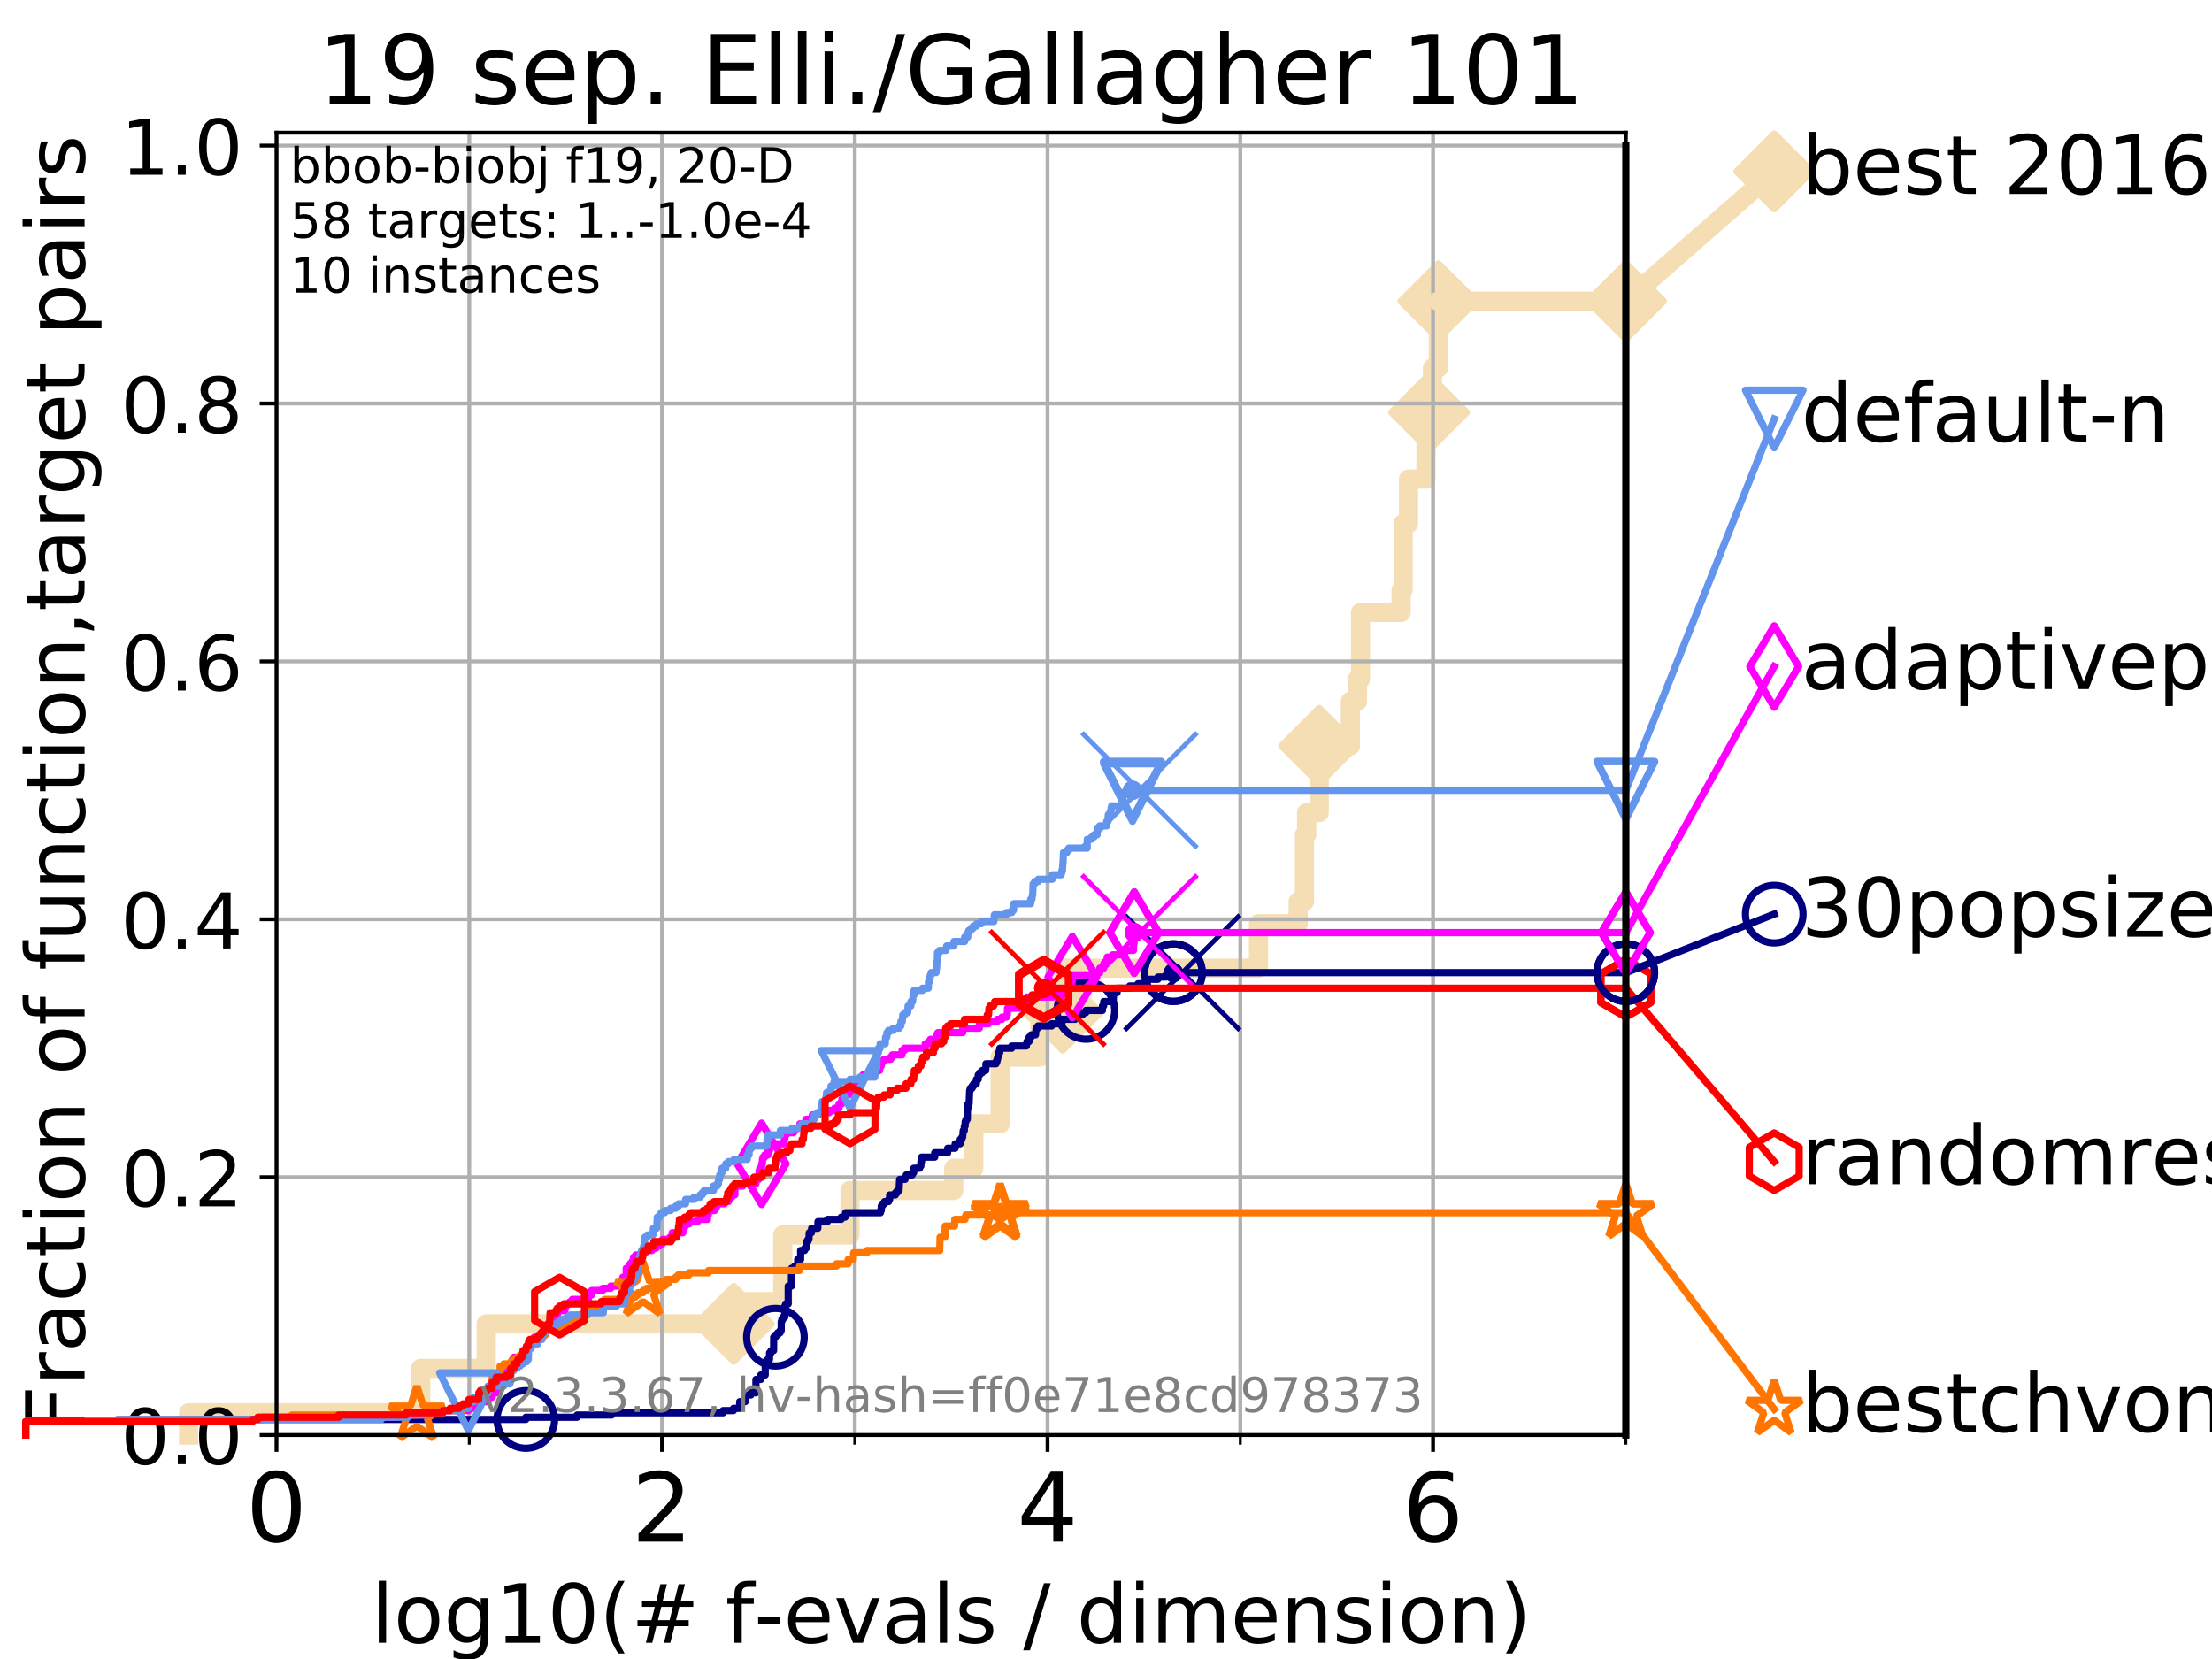 <?xml version="1.0" encoding="utf-8" standalone="no"?>
<!DOCTYPE svg PUBLIC "-//W3C//DTD SVG 1.1//EN"
  "http://www.w3.org/Graphics/SVG/1.1/DTD/svg11.dtd">
<!-- Created with matplotlib (https://matplotlib.org/) -->
<svg height="345.6pt" version="1.1" viewBox="0 0 460.8 345.6" width="460.8pt" xmlns="http://www.w3.org/2000/svg" xmlns:xlink="http://www.w3.org/1999/xlink">
 <defs>
  <style type="text/css">
*{stroke-linecap:butt;stroke-linejoin:round;}
  </style>
 </defs>
 <g id="figure_1">
  <g id="patch_1">
   <path d="M 0 345.6 
L 460.8 345.6 
L 460.8 0 
L 0 0 
z
" style="fill:#ffffff;"/>
  </g>
  <g id="axes_1">
   <g id="patch_2">
    <path d="M 57.6 298.944 
L 338.688 298.944 
L 338.688 27.648 
L 57.6 27.648 
z
" style="fill:#ffffff;"/>
   </g>
   <g id="line2d_1">
    <path d="M 39.292 298.944 
L 39.292 294.313 
L 87.644 294.313 
L 87.644 285.05 
L 101.295 285.05 
L 101.295 275.788 
L 152.856 275.788 
L 152.856 271.157 
L 163.064 271.157 
L 163.064 257.263 
L 177.07 257.263 
L 177.07 248.001 
L 198.678 248.001 
L 198.678 243.37 
L 202.859 243.37 
L 202.859 234.107 
L 208.353 234.107 
L 208.353 220.214 
L 216.624 220.214 
L 216.624 210.951 
L 221.39 210.951 
L 221.39 201.689 
L 262.174 201.689 
L 262.174 192.426 
L 270.426 192.426 
L 270.426 187.795 
L 271.743 187.795 
L 271.743 173.901 
L 272.198 173.901 
L 272.198 169.27 
L 274.814 169.27 
L 274.814 155.377 
L 281.309 155.377 
L 281.309 146.114 
L 282.785 146.114 
L 282.785 141.483 
L 283.416 141.483 
L 283.416 127.589 
L 291.875 127.589 
L 291.875 122.958 
L 292.285 122.958 
L 292.285 109.065 
L 293.417 109.065 
L 293.417 99.802 
L 297.057 99.802 
L 297.057 90.54 
L 297.697 90.54 
L 297.697 85.909 
L 298.415 85.909 
L 298.415 76.646 
L 299.642 76.646 
L 299.642 62.753 
L 338.688 62.753 
" style="fill:none;stroke:#f5deb3;stroke-linecap:square;stroke-width:4;"/>
   </g>
   <g id="line2d_2">
    <defs>
     <path d="M 0 7.778 
L 7.778 0 
L 0 -7.778 
L -7.778 0 
z
" id="me0e4c066b8" style="stroke:#f5deb3;stroke-linejoin:miter;stroke-width:1.5;"/>
    </defs>
    <g>
     <use style="fill:#f5deb3;stroke:#f5deb3;stroke-linejoin:miter;stroke-width:1.5;" x="152.856" xlink:href="#me0e4c066b8" y="275.788"/>
     <use style="fill:#f5deb3;stroke:#f5deb3;stroke-linejoin:miter;stroke-width:1.5;" x="221.39" xlink:href="#me0e4c066b8" y="210.951"/>
     <use style="fill:#f5deb3;stroke:#f5deb3;stroke-linejoin:miter;stroke-width:1.5;" x="274.814" xlink:href="#me0e4c066b8" y="155.377"/>
     <use style="fill:#f5deb3;stroke:#f5deb3;stroke-linejoin:miter;stroke-width:1.5;" x="297.697" xlink:href="#me0e4c066b8" y="85.909"/>
     <use style="fill:#f5deb3;stroke:#f5deb3;stroke-linejoin:miter;stroke-width:1.5;" x="299.642" xlink:href="#me0e4c066b8" y="62.753"/>
     <use style="fill:#f5deb3;stroke:#f5deb3;stroke-linejoin:miter;stroke-width:1.5;" x="338.688" xlink:href="#me0e4c066b8" y="62.753"/>
    </g>
   </g>
   <g id="line2d_3">
    <path style="fill:none;stroke:#f5deb3;stroke-linecap:square;stroke-width:4;"/>
    <g/>
   </g>
   <g id="line2d_4">
    <path d="M 338.688 62.753 
L 369.608 35.706 
" style="fill:none;stroke:#f5deb3;stroke-linecap:square;stroke-width:4;"/>
    <g>
     <use style="fill:#f5deb3;stroke:#f5deb3;stroke-linejoin:miter;stroke-width:1.5;" x="338.688" xlink:href="#me0e4c066b8" y="62.753"/>
     <use style="fill:#f5deb3;stroke:#f5deb3;stroke-linejoin:miter;stroke-width:1.5;" x="369.608" xlink:href="#me0e4c066b8" y="35.706"/>
    </g>
   </g>
   <g id="matplotlib.axis_1">
    <g id="xtick_1">
     <g id="line2d_5">
      <path clip-path="url(#pb5f22bb370)" d="M 57.6 298.944 
L 57.6 27.648 
" style="fill:none;stroke:#b0b0b0;stroke-linecap:square;stroke-width:0.8;"/>
     </g>
     <g id="line2d_6">
      <defs>
       <path d="M 0 0 
L 0 3.5 
" id="m1582b85b21" style="stroke:#000000;stroke-width:0.8;"/>
      </defs>
      <g>
       <use style="stroke:#000000;stroke-width:0.8;" x="57.6" xlink:href="#m1582b85b21" y="298.944"/>
      </g>
     </g>
     <g id="text_1">
      <!-- 0 -->
      <defs>
       <path d="M 31.781 66.406 
Q 24.172 66.406 20.328 58.906 
Q 16.5 51.422 16.5 36.375 
Q 16.5 21.391 20.328 13.891 
Q 24.172 6.391 31.781 6.391 
Q 39.453 6.391 43.281 13.891 
Q 47.125 21.391 47.125 36.375 
Q 47.125 51.422 43.281 58.906 
Q 39.453 66.406 31.781 66.406 
z
M 31.781 74.219 
Q 44.047 74.219 50.516 64.516 
Q 56.984 54.828 56.984 36.375 
Q 56.984 17.969 50.516 8.266 
Q 44.047 -1.422 31.781 -1.422 
Q 19.531 -1.422 13.062 8.266 
Q 6.594 17.969 6.594 36.375 
Q 6.594 54.828 13.062 64.516 
Q 19.531 74.219 31.781 74.219 
z
" id="DejaVuSans-48"/>
      </defs>
      <g transform="translate(51.237 321.141)scale(0.2 -0.2)">
       <use xlink:href="#DejaVuSans-48"/>
      </g>
     </g>
    </g>
    <g id="xtick_2">
     <g id="line2d_7">
      <path clip-path="url(#pb5f22bb370)" d="M 137.911 298.944 
L 137.911 27.648 
" style="fill:none;stroke:#b0b0b0;stroke-linecap:square;stroke-width:0.8;"/>
     </g>
     <g id="line2d_8">
      <g>
       <use style="stroke:#000000;stroke-width:0.8;" x="137.911" xlink:href="#m1582b85b21" y="298.944"/>
      </g>
     </g>
     <g id="text_2">
      <!-- 2 -->
      <defs>
       <path d="M 19.188 8.297 
L 53.609 8.297 
L 53.609 0 
L 7.328 0 
L 7.328 8.297 
Q 12.938 14.109 22.625 23.891 
Q 32.328 33.688 34.812 36.531 
Q 39.547 41.844 41.422 45.531 
Q 43.312 49.219 43.312 52.781 
Q 43.312 58.594 39.234 62.25 
Q 35.156 65.922 28.609 65.922 
Q 23.969 65.922 18.812 64.312 
Q 13.672 62.703 7.812 59.422 
L 7.812 69.391 
Q 13.766 71.781 18.938 73 
Q 24.125 74.219 28.422 74.219 
Q 39.75 74.219 46.484 68.547 
Q 53.219 62.891 53.219 53.422 
Q 53.219 48.922 51.531 44.891 
Q 49.859 40.875 45.406 35.406 
Q 44.188 33.984 37.641 27.219 
Q 31.109 20.453 19.188 8.297 
z
" id="DejaVuSans-50"/>
      </defs>
      <g transform="translate(131.548 321.141)scale(0.2 -0.2)">
       <use xlink:href="#DejaVuSans-50"/>
      </g>
     </g>
    </g>
    <g id="xtick_3">
     <g id="line2d_9">
      <path clip-path="url(#pb5f22bb370)" d="M 218.222 298.944 
L 218.222 27.648 
" style="fill:none;stroke:#b0b0b0;stroke-linecap:square;stroke-width:0.8;"/>
     </g>
     <g id="line2d_10">
      <g>
       <use style="stroke:#000000;stroke-width:0.8;" x="218.222" xlink:href="#m1582b85b21" y="298.944"/>
      </g>
     </g>
     <g id="text_3">
      <!-- 4 -->
      <defs>
       <path d="M 37.797 64.312 
L 12.891 25.391 
L 37.797 25.391 
z
M 35.203 72.906 
L 47.609 72.906 
L 47.609 25.391 
L 58.016 25.391 
L 58.016 17.188 
L 47.609 17.188 
L 47.609 0 
L 37.797 0 
L 37.797 17.188 
L 4.891 17.188 
L 4.891 26.703 
z
" id="DejaVuSans-52"/>
      </defs>
      <g transform="translate(211.859 321.141)scale(0.2 -0.2)">
       <use xlink:href="#DejaVuSans-52"/>
      </g>
     </g>
    </g>
    <g id="xtick_4">
     <g id="line2d_11">
      <path clip-path="url(#pb5f22bb370)" d="M 298.533 298.944 
L 298.533 27.648 
" style="fill:none;stroke:#b0b0b0;stroke-linecap:square;stroke-width:0.8;"/>
     </g>
     <g id="line2d_12">
      <g>
       <use style="stroke:#000000;stroke-width:0.8;" x="298.533" xlink:href="#m1582b85b21" y="298.944"/>
      </g>
     </g>
     <g id="text_4">
      <!-- 6 -->
      <defs>
       <path d="M 33.016 40.375 
Q 26.375 40.375 22.484 35.828 
Q 18.609 31.297 18.609 23.391 
Q 18.609 15.531 22.484 10.953 
Q 26.375 6.391 33.016 6.391 
Q 39.656 6.391 43.531 10.953 
Q 47.406 15.531 47.406 23.391 
Q 47.406 31.297 43.531 35.828 
Q 39.656 40.375 33.016 40.375 
z
M 52.594 71.297 
L 52.594 62.312 
Q 48.875 64.062 45.094 64.984 
Q 41.312 65.922 37.594 65.922 
Q 27.828 65.922 22.672 59.328 
Q 17.531 52.734 16.797 39.406 
Q 19.672 43.656 24.016 45.922 
Q 28.375 48.188 33.594 48.188 
Q 44.578 48.188 50.953 41.516 
Q 57.328 34.859 57.328 23.391 
Q 57.328 12.156 50.688 5.359 
Q 44.047 -1.422 33.016 -1.422 
Q 20.359 -1.422 13.672 8.266 
Q 6.984 17.969 6.984 36.375 
Q 6.984 53.656 15.188 63.938 
Q 23.391 74.219 37.203 74.219 
Q 40.922 74.219 44.703 73.484 
Q 48.484 72.75 52.594 71.297 
z
" id="DejaVuSans-54"/>
      </defs>
      <g transform="translate(292.17 321.141)scale(0.2 -0.2)">
       <use xlink:href="#DejaVuSans-54"/>
      </g>
     </g>
    </g>
    <g id="xtick_5">
     <g id="line2d_13">
      <path clip-path="url(#pb5f22bb370)" d="M 97.755 298.944 
L 97.755 27.648 
" style="fill:none;stroke:#b0b0b0;stroke-linecap:square;stroke-width:0.8;"/>
     </g>
     <g id="line2d_14">
      <defs>
       <path d="M 0 0 
L 0 2 
" id="m350cce2f86" style="stroke:#000000;stroke-width:0.6;"/>
      </defs>
      <g>
       <use style="stroke:#000000;stroke-width:0.6;" x="97.755" xlink:href="#m350cce2f86" y="298.944"/>
      </g>
     </g>
    </g>
    <g id="xtick_6">
     <g id="line2d_15">
      <path clip-path="url(#pb5f22bb370)" d="M 178.066 298.944 
L 178.066 27.648 
" style="fill:none;stroke:#b0b0b0;stroke-linecap:square;stroke-width:0.8;"/>
     </g>
     <g id="line2d_16">
      <g>
       <use style="stroke:#000000;stroke-width:0.6;" x="178.066" xlink:href="#m350cce2f86" y="298.944"/>
      </g>
     </g>
    </g>
    <g id="xtick_7">
     <g id="line2d_17">
      <path clip-path="url(#pb5f22bb370)" d="M 258.377 298.944 
L 258.377 27.648 
" style="fill:none;stroke:#b0b0b0;stroke-linecap:square;stroke-width:0.8;"/>
     </g>
     <g id="line2d_18">
      <g>
       <use style="stroke:#000000;stroke-width:0.6;" x="258.377" xlink:href="#m350cce2f86" y="298.944"/>
      </g>
     </g>
    </g>
    <g id="xtick_8">
     <g id="line2d_19">
      <path clip-path="url(#pb5f22bb370)" d="M 338.688 298.944 
L 338.688 27.648 
" style="fill:none;stroke:#b0b0b0;stroke-linecap:square;stroke-width:0.8;"/>
     </g>
     <g id="line2d_20">
      <g>
       <use style="stroke:#000000;stroke-width:0.6;" x="338.688" xlink:href="#m350cce2f86" y="298.944"/>
      </g>
     </g>
    </g>
    <g id="text_5">
     <!-- log10(# f-evals / dimension) -->
     <defs>
      <path d="M 9.422 75.984 
L 18.406 75.984 
L 18.406 0 
L 9.422 0 
z
" id="DejaVuSans-108"/>
      <path d="M 30.609 48.391 
Q 23.391 48.391 19.188 42.75 
Q 14.984 37.109 14.984 27.297 
Q 14.984 17.484 19.156 11.844 
Q 23.344 6.203 30.609 6.203 
Q 37.797 6.203 41.984 11.859 
Q 46.188 17.531 46.188 27.297 
Q 46.188 37.016 41.984 42.703 
Q 37.797 48.391 30.609 48.391 
z
M 30.609 56 
Q 42.328 56 49.016 48.375 
Q 55.719 40.766 55.719 27.297 
Q 55.719 13.875 49.016 6.219 
Q 42.328 -1.422 30.609 -1.422 
Q 18.844 -1.422 12.172 6.219 
Q 5.516 13.875 5.516 27.297 
Q 5.516 40.766 12.172 48.375 
Q 18.844 56 30.609 56 
z
" id="DejaVuSans-111"/>
      <path d="M 45.406 27.984 
Q 45.406 37.75 41.375 43.109 
Q 37.359 48.484 30.078 48.484 
Q 22.859 48.484 18.828 43.109 
Q 14.797 37.75 14.797 27.984 
Q 14.797 18.266 18.828 12.891 
Q 22.859 7.516 30.078 7.516 
Q 37.359 7.516 41.375 12.891 
Q 45.406 18.266 45.406 27.984 
z
M 54.391 6.781 
Q 54.391 -7.172 48.188 -13.984 
Q 42 -20.797 29.203 -20.797 
Q 24.469 -20.797 20.266 -20.094 
Q 16.062 -19.391 12.109 -17.922 
L 12.109 -9.188 
Q 16.062 -11.328 19.922 -12.344 
Q 23.781 -13.375 27.781 -13.375 
Q 36.625 -13.375 41.016 -8.766 
Q 45.406 -4.156 45.406 5.172 
L 45.406 9.625 
Q 42.625 4.781 38.281 2.391 
Q 33.938 0 27.875 0 
Q 17.828 0 11.672 7.656 
Q 5.516 15.328 5.516 27.984 
Q 5.516 40.672 11.672 48.328 
Q 17.828 56 27.875 56 
Q 33.938 56 38.281 53.609 
Q 42.625 51.219 45.406 46.391 
L 45.406 54.688 
L 54.391 54.688 
z
" id="DejaVuSans-103"/>
      <path d="M 12.406 8.297 
L 28.516 8.297 
L 28.516 63.922 
L 10.984 60.406 
L 10.984 69.391 
L 28.422 72.906 
L 38.281 72.906 
L 38.281 8.297 
L 54.391 8.297 
L 54.391 0 
L 12.406 0 
z
" id="DejaVuSans-49"/>
      <path d="M 31 75.875 
Q 24.469 64.656 21.281 53.656 
Q 18.109 42.672 18.109 31.391 
Q 18.109 20.125 21.312 9.062 
Q 24.516 -2 31 -13.188 
L 23.188 -13.188 
Q 15.875 -1.703 12.234 9.375 
Q 8.594 20.453 8.594 31.391 
Q 8.594 42.281 12.203 53.312 
Q 15.828 64.359 23.188 75.875 
z
" id="DejaVuSans-40"/>
      <path d="M 51.125 44 
L 36.922 44 
L 32.812 27.688 
L 47.125 27.688 
z
M 43.797 71.781 
L 38.719 51.516 
L 52.984 51.516 
L 58.109 71.781 
L 65.922 71.781 
L 60.891 51.516 
L 76.125 51.516 
L 76.125 44 
L 58.984 44 
L 54.984 27.688 
L 70.516 27.688 
L 70.516 20.219 
L 53.078 20.219 
L 48 0 
L 40.188 0 
L 45.219 20.219 
L 30.906 20.219 
L 25.875 0 
L 18.016 0 
L 23.094 20.219 
L 7.719 20.219 
L 7.719 27.688 
L 24.906 27.688 
L 29 44 
L 13.281 44 
L 13.281 51.516 
L 30.906 51.516 
L 35.891 71.781 
z
" id="DejaVuSans-35"/>
      <path id="DejaVuSans-32"/>
      <path d="M 37.109 75.984 
L 37.109 68.5 
L 28.516 68.5 
Q 23.688 68.5 21.797 66.547 
Q 19.922 64.594 19.922 59.516 
L 19.922 54.688 
L 34.719 54.688 
L 34.719 47.703 
L 19.922 47.703 
L 19.922 0 
L 10.891 0 
L 10.891 47.703 
L 2.297 47.703 
L 2.297 54.688 
L 10.891 54.688 
L 10.891 58.5 
Q 10.891 67.625 15.141 71.797 
Q 19.391 75.984 28.609 75.984 
z
" id="DejaVuSans-102"/>
      <path d="M 4.891 31.391 
L 31.203 31.391 
L 31.203 23.391 
L 4.891 23.391 
z
" id="DejaVuSans-45"/>
      <path d="M 56.203 29.594 
L 56.203 25.203 
L 14.891 25.203 
Q 15.484 15.922 20.484 11.062 
Q 25.484 6.203 34.422 6.203 
Q 39.594 6.203 44.453 7.469 
Q 49.312 8.734 54.109 11.281 
L 54.109 2.781 
Q 49.266 0.734 44.188 -0.344 
Q 39.109 -1.422 33.891 -1.422 
Q 20.797 -1.422 13.156 6.188 
Q 5.516 13.812 5.516 26.812 
Q 5.516 40.234 12.766 48.109 
Q 20.016 56 32.328 56 
Q 43.359 56 49.781 48.891 
Q 56.203 41.797 56.203 29.594 
z
M 47.219 32.234 
Q 47.125 39.594 43.094 43.984 
Q 39.062 48.391 32.422 48.391 
Q 24.906 48.391 20.391 44.141 
Q 15.875 39.891 15.188 32.172 
z
" id="DejaVuSans-101"/>
      <path d="M 2.984 54.688 
L 12.5 54.688 
L 29.594 8.797 
L 46.688 54.688 
L 56.203 54.688 
L 35.688 0 
L 23.484 0 
z
" id="DejaVuSans-118"/>
      <path d="M 34.281 27.484 
Q 23.391 27.484 19.188 25 
Q 14.984 22.516 14.984 16.5 
Q 14.984 11.719 18.141 8.906 
Q 21.297 6.109 26.703 6.109 
Q 34.188 6.109 38.703 11.406 
Q 43.219 16.703 43.219 25.484 
L 43.219 27.484 
z
M 52.203 31.203 
L 52.203 0 
L 43.219 0 
L 43.219 8.297 
Q 40.141 3.328 35.547 0.953 
Q 30.953 -1.422 24.312 -1.422 
Q 15.922 -1.422 10.953 3.297 
Q 6 8.016 6 15.922 
Q 6 25.141 12.172 29.828 
Q 18.359 34.516 30.609 34.516 
L 43.219 34.516 
L 43.219 35.406 
Q 43.219 41.609 39.141 45 
Q 35.062 48.391 27.688 48.391 
Q 23 48.391 18.547 47.266 
Q 14.109 46.141 10.016 43.891 
L 10.016 52.203 
Q 14.938 54.109 19.578 55.047 
Q 24.219 56 28.609 56 
Q 40.484 56 46.344 49.844 
Q 52.203 43.703 52.203 31.203 
z
" id="DejaVuSans-97"/>
      <path d="M 44.281 53.078 
L 44.281 44.578 
Q 40.484 46.531 36.375 47.5 
Q 32.281 48.484 27.875 48.484 
Q 21.188 48.484 17.844 46.438 
Q 14.5 44.391 14.5 40.281 
Q 14.5 37.156 16.891 35.375 
Q 19.281 33.594 26.516 31.984 
L 29.594 31.297 
Q 39.156 29.25 43.188 25.516 
Q 47.219 21.781 47.219 15.094 
Q 47.219 7.469 41.188 3.016 
Q 35.156 -1.422 24.609 -1.422 
Q 20.219 -1.422 15.453 -0.562 
Q 10.688 0.297 5.422 2 
L 5.422 11.281 
Q 10.406 8.688 15.234 7.391 
Q 20.062 6.109 24.812 6.109 
Q 31.156 6.109 34.562 8.281 
Q 37.984 10.453 37.984 14.406 
Q 37.984 18.062 35.516 20.016 
Q 33.062 21.969 24.703 23.781 
L 21.578 24.516 
Q 13.234 26.266 9.516 29.906 
Q 5.812 33.547 5.812 39.891 
Q 5.812 47.609 11.281 51.797 
Q 16.75 56 26.812 56 
Q 31.781 56 36.172 55.266 
Q 40.578 54.547 44.281 53.078 
z
" id="DejaVuSans-115"/>
      <path d="M 25.391 72.906 
L 33.688 72.906 
L 8.297 -9.281 
L 0 -9.281 
z
" id="DejaVuSans-47"/>
      <path d="M 45.406 46.391 
L 45.406 75.984 
L 54.391 75.984 
L 54.391 0 
L 45.406 0 
L 45.406 8.203 
Q 42.578 3.328 38.25 0.953 
Q 33.938 -1.422 27.875 -1.422 
Q 17.969 -1.422 11.734 6.484 
Q 5.516 14.406 5.516 27.297 
Q 5.516 40.188 11.734 48.094 
Q 17.969 56 27.875 56 
Q 33.938 56 38.25 53.625 
Q 42.578 51.266 45.406 46.391 
z
M 14.797 27.297 
Q 14.797 17.391 18.875 11.75 
Q 22.953 6.109 30.078 6.109 
Q 37.203 6.109 41.297 11.75 
Q 45.406 17.391 45.406 27.297 
Q 45.406 37.203 41.297 42.844 
Q 37.203 48.484 30.078 48.484 
Q 22.953 48.484 18.875 42.844 
Q 14.797 37.203 14.797 27.297 
z
" id="DejaVuSans-100"/>
      <path d="M 9.422 54.688 
L 18.406 54.688 
L 18.406 0 
L 9.422 0 
z
M 9.422 75.984 
L 18.406 75.984 
L 18.406 64.594 
L 9.422 64.594 
z
" id="DejaVuSans-105"/>
      <path d="M 52 44.188 
Q 55.375 50.25 60.062 53.125 
Q 64.75 56 71.094 56 
Q 79.641 56 84.281 50.016 
Q 88.922 44.047 88.922 33.016 
L 88.922 0 
L 79.891 0 
L 79.891 32.719 
Q 79.891 40.578 77.094 44.375 
Q 74.312 48.188 68.609 48.188 
Q 61.625 48.188 57.562 43.547 
Q 53.516 38.922 53.516 30.906 
L 53.516 0 
L 44.484 0 
L 44.484 32.719 
Q 44.484 40.625 41.703 44.406 
Q 38.922 48.188 33.109 48.188 
Q 26.219 48.188 22.156 43.531 
Q 18.109 38.875 18.109 30.906 
L 18.109 0 
L 9.078 0 
L 9.078 54.688 
L 18.109 54.688 
L 18.109 46.188 
Q 21.188 51.219 25.484 53.609 
Q 29.781 56 35.688 56 
Q 41.656 56 45.828 52.969 
Q 50 49.953 52 44.188 
z
" id="DejaVuSans-109"/>
      <path d="M 54.891 33.016 
L 54.891 0 
L 45.906 0 
L 45.906 32.719 
Q 45.906 40.484 42.875 44.328 
Q 39.844 48.188 33.797 48.188 
Q 26.516 48.188 22.312 43.547 
Q 18.109 38.922 18.109 30.906 
L 18.109 0 
L 9.078 0 
L 9.078 54.688 
L 18.109 54.688 
L 18.109 46.188 
Q 21.344 51.125 25.703 53.562 
Q 30.078 56 35.797 56 
Q 45.219 56 50.047 50.172 
Q 54.891 44.344 54.891 33.016 
z
" id="DejaVuSans-110"/>
      <path d="M 8.016 75.875 
L 15.828 75.875 
Q 23.141 64.359 26.781 53.312 
Q 30.422 42.281 30.422 31.391 
Q 30.422 20.453 26.781 9.375 
Q 23.141 -1.703 15.828 -13.188 
L 8.016 -13.188 
Q 14.5 -2 17.703 9.062 
Q 20.906 20.125 20.906 31.391 
Q 20.906 42.672 17.703 53.656 
Q 14.5 64.656 8.016 75.875 
z
" id="DejaVuSans-41"/>
     </defs>
     <g transform="translate(77.303 342.218)scale(0.17 -0.17)">
      <use xlink:href="#DejaVuSans-108"/>
      <use x="27.783" xlink:href="#DejaVuSans-111"/>
      <use x="88.965" xlink:href="#DejaVuSans-103"/>
      <use x="152.441" xlink:href="#DejaVuSans-49"/>
      <use x="216.064" xlink:href="#DejaVuSans-48"/>
      <use x="279.688" xlink:href="#DejaVuSans-40"/>
      <use x="318.701" xlink:href="#DejaVuSans-35"/>
      <use x="402.49" xlink:href="#DejaVuSans-32"/>
      <use x="434.277" xlink:href="#DejaVuSans-102"/>
      <use x="469.404" xlink:href="#DejaVuSans-45"/>
      <use x="505.488" xlink:href="#DejaVuSans-101"/>
      <use x="567.012" xlink:href="#DejaVuSans-118"/>
      <use x="626.191" xlink:href="#DejaVuSans-97"/>
      <use x="687.471" xlink:href="#DejaVuSans-108"/>
      <use x="715.254" xlink:href="#DejaVuSans-115"/>
      <use x="767.354" xlink:href="#DejaVuSans-32"/>
      <use x="799.141" xlink:href="#DejaVuSans-47"/>
      <use x="832.832" xlink:href="#DejaVuSans-32"/>
      <use x="864.619" xlink:href="#DejaVuSans-100"/>
      <use x="928.096" xlink:href="#DejaVuSans-105"/>
      <use x="955.879" xlink:href="#DejaVuSans-109"/>
      <use x="1053.291" xlink:href="#DejaVuSans-101"/>
      <use x="1114.814" xlink:href="#DejaVuSans-110"/>
      <use x="1178.193" xlink:href="#DejaVuSans-115"/>
      <use x="1230.293" xlink:href="#DejaVuSans-105"/>
      <use x="1258.076" xlink:href="#DejaVuSans-111"/>
      <use x="1319.258" xlink:href="#DejaVuSans-110"/>
      <use x="1382.637" xlink:href="#DejaVuSans-41"/>
     </g>
    </g>
   </g>
   <g id="matplotlib.axis_2">
    <g id="ytick_1">
     <g id="line2d_21">
      <path clip-path="url(#pb5f22bb370)" d="M 57.6 298.944 
L 338.688 298.944 
" style="fill:none;stroke:#b0b0b0;stroke-linecap:square;stroke-width:0.8;"/>
     </g>
     <g id="line2d_22">
      <defs>
       <path d="M 0 0 
L -3.5 0 
" id="me4c62c5488" style="stroke:#000000;stroke-width:0.8;"/>
      </defs>
      <g>
       <use style="stroke:#000000;stroke-width:0.8;" x="57.6" xlink:href="#me4c62c5488" y="298.944"/>
      </g>
     </g>
     <g id="text_6">
      <!-- 0.0 -->
      <defs>
       <path d="M 10.688 12.406 
L 21 12.406 
L 21 0 
L 10.688 0 
z
" id="DejaVuSans-46"/>
      </defs>
      <g transform="translate(25.155 305.023)scale(0.16 -0.16)">
       <use xlink:href="#DejaVuSans-48"/>
       <use x="63.623" xlink:href="#DejaVuSans-46"/>
       <use x="95.41" xlink:href="#DejaVuSans-48"/>
      </g>
     </g>
    </g>
    <g id="ytick_2">
     <g id="line2d_23">
      <path clip-path="url(#pb5f22bb370)" d="M 57.6 245.222 
L 338.688 245.222 
" style="fill:none;stroke:#b0b0b0;stroke-linecap:square;stroke-width:0.8;"/>
     </g>
     <g id="line2d_24">
      <g>
       <use style="stroke:#000000;stroke-width:0.8;" x="57.6" xlink:href="#me4c62c5488" y="245.222"/>
      </g>
     </g>
     <g id="text_7">
      <!-- 0.2 -->
      <g transform="translate(25.155 251.301)scale(0.16 -0.16)">
       <use xlink:href="#DejaVuSans-48"/>
       <use x="63.623" xlink:href="#DejaVuSans-46"/>
       <use x="95.41" xlink:href="#DejaVuSans-50"/>
      </g>
     </g>
    </g>
    <g id="ytick_3">
     <g id="line2d_25">
      <path clip-path="url(#pb5f22bb370)" d="M 57.6 191.5 
L 338.688 191.5 
" style="fill:none;stroke:#b0b0b0;stroke-linecap:square;stroke-width:0.8;"/>
     </g>
     <g id="line2d_26">
      <g>
       <use style="stroke:#000000;stroke-width:0.8;" x="57.6" xlink:href="#me4c62c5488" y="191.5"/>
      </g>
     </g>
     <g id="text_8">
      <!-- 0.4 -->
      <g transform="translate(25.155 197.579)scale(0.16 -0.16)">
       <use xlink:href="#DejaVuSans-48"/>
       <use x="63.623" xlink:href="#DejaVuSans-46"/>
       <use x="95.41" xlink:href="#DejaVuSans-52"/>
      </g>
     </g>
    </g>
    <g id="ytick_4">
     <g id="line2d_27">
      <path clip-path="url(#pb5f22bb370)" d="M 57.6 137.778 
L 338.688 137.778 
" style="fill:none;stroke:#b0b0b0;stroke-linecap:square;stroke-width:0.8;"/>
     </g>
     <g id="line2d_28">
      <g>
       <use style="stroke:#000000;stroke-width:0.8;" x="57.6" xlink:href="#me4c62c5488" y="137.778"/>
      </g>
     </g>
     <g id="text_9">
      <!-- 0.6 -->
      <g transform="translate(25.155 143.857)scale(0.16 -0.16)">
       <use xlink:href="#DejaVuSans-48"/>
       <use x="63.623" xlink:href="#DejaVuSans-46"/>
       <use x="95.41" xlink:href="#DejaVuSans-54"/>
      </g>
     </g>
    </g>
    <g id="ytick_5">
     <g id="line2d_29">
      <path clip-path="url(#pb5f22bb370)" d="M 57.6 84.056 
L 338.688 84.056 
" style="fill:none;stroke:#b0b0b0;stroke-linecap:square;stroke-width:0.8;"/>
     </g>
     <g id="line2d_30">
      <g>
       <use style="stroke:#000000;stroke-width:0.8;" x="57.6" xlink:href="#me4c62c5488" y="84.056"/>
      </g>
     </g>
     <g id="text_10">
      <!-- 0.8 -->
      <defs>
       <path d="M 31.781 34.625 
Q 24.75 34.625 20.719 30.859 
Q 16.703 27.094 16.703 20.516 
Q 16.703 13.922 20.719 10.156 
Q 24.75 6.391 31.781 6.391 
Q 38.812 6.391 42.859 10.172 
Q 46.922 13.969 46.922 20.516 
Q 46.922 27.094 42.891 30.859 
Q 38.875 34.625 31.781 34.625 
z
M 21.922 38.812 
Q 15.578 40.375 12.031 44.719 
Q 8.5 49.078 8.5 55.328 
Q 8.5 64.062 14.719 69.141 
Q 20.953 74.219 31.781 74.219 
Q 42.672 74.219 48.875 69.141 
Q 55.078 64.062 55.078 55.328 
Q 55.078 49.078 51.531 44.719 
Q 48 40.375 41.703 38.812 
Q 48.828 37.156 52.797 32.312 
Q 56.781 27.484 56.781 20.516 
Q 56.781 9.906 50.312 4.234 
Q 43.844 -1.422 31.781 -1.422 
Q 19.734 -1.422 13.25 4.234 
Q 6.781 9.906 6.781 20.516 
Q 6.781 27.484 10.781 32.312 
Q 14.797 37.156 21.922 38.812 
z
M 18.312 54.391 
Q 18.312 48.734 21.844 45.562 
Q 25.391 42.391 31.781 42.391 
Q 38.141 42.391 41.719 45.562 
Q 45.312 48.734 45.312 54.391 
Q 45.312 60.062 41.719 63.234 
Q 38.141 66.406 31.781 66.406 
Q 25.391 66.406 21.844 63.234 
Q 18.312 60.062 18.312 54.391 
z
" id="DejaVuSans-56"/>
      </defs>
      <g transform="translate(25.155 90.135)scale(0.16 -0.16)">
       <use xlink:href="#DejaVuSans-48"/>
       <use x="63.623" xlink:href="#DejaVuSans-46"/>
       <use x="95.41" xlink:href="#DejaVuSans-56"/>
      </g>
     </g>
    </g>
    <g id="ytick_6">
     <g id="line2d_31">
      <path clip-path="url(#pb5f22bb370)" d="M 57.6 30.334 
L 338.688 30.334 
" style="fill:none;stroke:#b0b0b0;stroke-linecap:square;stroke-width:0.8;"/>
     </g>
     <g id="line2d_32">
      <g>
       <use style="stroke:#000000;stroke-width:0.8;" x="57.6" xlink:href="#me4c62c5488" y="30.334"/>
      </g>
     </g>
     <g id="text_11">
      <!-- 1.0 -->
      <g transform="translate(25.155 36.413)scale(0.16 -0.16)">
       <use xlink:href="#DejaVuSans-49"/>
       <use x="63.623" xlink:href="#DejaVuSans-46"/>
       <use x="95.41" xlink:href="#DejaVuSans-48"/>
      </g>
     </g>
    </g>
    <g id="text_12">
     <!-- Fraction of function,target pairs -->
     <defs>
      <path d="M 9.812 72.906 
L 51.703 72.906 
L 51.703 64.594 
L 19.672 64.594 
L 19.672 43.109 
L 48.578 43.109 
L 48.578 34.812 
L 19.672 34.812 
L 19.672 0 
L 9.812 0 
z
" id="DejaVuSans-70"/>
      <path d="M 41.109 46.297 
Q 39.594 47.172 37.812 47.578 
Q 36.031 48 33.891 48 
Q 26.266 48 22.188 43.047 
Q 18.109 38.094 18.109 28.812 
L 18.109 0 
L 9.078 0 
L 9.078 54.688 
L 18.109 54.688 
L 18.109 46.188 
Q 20.953 51.172 25.484 53.578 
Q 30.031 56 36.531 56 
Q 37.453 56 38.578 55.875 
Q 39.703 55.766 41.062 55.516 
z
" id="DejaVuSans-114"/>
      <path d="M 48.781 52.594 
L 48.781 44.188 
Q 44.969 46.297 41.141 47.344 
Q 37.312 48.391 33.406 48.391 
Q 24.656 48.391 19.812 42.844 
Q 14.984 37.312 14.984 27.297 
Q 14.984 17.281 19.812 11.734 
Q 24.656 6.203 33.406 6.203 
Q 37.312 6.203 41.141 7.25 
Q 44.969 8.297 48.781 10.406 
L 48.781 2.094 
Q 45.016 0.344 40.984 -0.531 
Q 36.969 -1.422 32.422 -1.422 
Q 20.062 -1.422 12.781 6.344 
Q 5.516 14.109 5.516 27.297 
Q 5.516 40.672 12.859 48.328 
Q 20.219 56 33.016 56 
Q 37.156 56 41.109 55.141 
Q 45.062 54.297 48.781 52.594 
z
" id="DejaVuSans-99"/>
      <path d="M 18.312 70.219 
L 18.312 54.688 
L 36.812 54.688 
L 36.812 47.703 
L 18.312 47.703 
L 18.312 18.016 
Q 18.312 11.328 20.141 9.422 
Q 21.969 7.516 27.594 7.516 
L 36.812 7.516 
L 36.812 0 
L 27.594 0 
Q 17.188 0 13.234 3.875 
Q 9.281 7.766 9.281 18.016 
L 9.281 47.703 
L 2.688 47.703 
L 2.688 54.688 
L 9.281 54.688 
L 9.281 70.219 
z
" id="DejaVuSans-116"/>
      <path d="M 8.5 21.578 
L 8.5 54.688 
L 17.484 54.688 
L 17.484 21.922 
Q 17.484 14.156 20.5 10.266 
Q 23.531 6.391 29.594 6.391 
Q 36.859 6.391 41.078 11.031 
Q 45.312 15.672 45.312 23.688 
L 45.312 54.688 
L 54.297 54.688 
L 54.297 0 
L 45.312 0 
L 45.312 8.406 
Q 42.047 3.422 37.719 1 
Q 33.406 -1.422 27.688 -1.422 
Q 18.266 -1.422 13.375 4.438 
Q 8.5 10.297 8.5 21.578 
z
M 31.109 56 
z
" id="DejaVuSans-117"/>
      <path d="M 11.719 12.406 
L 22.016 12.406 
L 22.016 4 
L 14.016 -11.625 
L 7.719 -11.625 
L 11.719 4 
z
" id="DejaVuSans-44"/>
      <path d="M 18.109 8.203 
L 18.109 -20.797 
L 9.078 -20.797 
L 9.078 54.688 
L 18.109 54.688 
L 18.109 46.391 
Q 20.953 51.266 25.266 53.625 
Q 29.594 56 35.594 56 
Q 45.562 56 51.781 48.094 
Q 58.016 40.188 58.016 27.297 
Q 58.016 14.406 51.781 6.484 
Q 45.562 -1.422 35.594 -1.422 
Q 29.594 -1.422 25.266 0.953 
Q 20.953 3.328 18.109 8.203 
z
M 48.688 27.297 
Q 48.688 37.203 44.609 42.844 
Q 40.531 48.484 33.406 48.484 
Q 26.266 48.484 22.188 42.844 
Q 18.109 37.203 18.109 27.297 
Q 18.109 17.391 22.188 11.75 
Q 26.266 6.109 33.406 6.109 
Q 40.531 6.109 44.609 11.75 
Q 48.688 17.391 48.688 27.297 
z
" id="DejaVuSans-112"/>
     </defs>
     <g transform="translate(17.62 298.435)rotate(-90)scale(0.17 -0.17)">
      <use xlink:href="#DejaVuSans-70"/>
      <use x="57.41" xlink:href="#DejaVuSans-114"/>
      <use x="98.523" xlink:href="#DejaVuSans-97"/>
      <use x="159.803" xlink:href="#DejaVuSans-99"/>
      <use x="214.783" xlink:href="#DejaVuSans-116"/>
      <use x="253.992" xlink:href="#DejaVuSans-105"/>
      <use x="281.775" xlink:href="#DejaVuSans-111"/>
      <use x="342.957" xlink:href="#DejaVuSans-110"/>
      <use x="406.336" xlink:href="#DejaVuSans-32"/>
      <use x="438.123" xlink:href="#DejaVuSans-111"/>
      <use x="499.305" xlink:href="#DejaVuSans-102"/>
      <use x="534.51" xlink:href="#DejaVuSans-32"/>
      <use x="566.297" xlink:href="#DejaVuSans-102"/>
      <use x="601.502" xlink:href="#DejaVuSans-117"/>
      <use x="664.881" xlink:href="#DejaVuSans-110"/>
      <use x="728.26" xlink:href="#DejaVuSans-99"/>
      <use x="783.24" xlink:href="#DejaVuSans-116"/>
      <use x="822.449" xlink:href="#DejaVuSans-105"/>
      <use x="850.232" xlink:href="#DejaVuSans-111"/>
      <use x="911.414" xlink:href="#DejaVuSans-110"/>
      <use x="974.793" xlink:href="#DejaVuSans-44"/>
      <use x="1006.58" xlink:href="#DejaVuSans-116"/>
      <use x="1045.789" xlink:href="#DejaVuSans-97"/>
      <use x="1107.068" xlink:href="#DejaVuSans-114"/>
      <use x="1148.166" xlink:href="#DejaVuSans-103"/>
      <use x="1211.643" xlink:href="#DejaVuSans-101"/>
      <use x="1273.166" xlink:href="#DejaVuSans-116"/>
      <use x="1312.375" xlink:href="#DejaVuSans-32"/>
      <use x="1344.162" xlink:href="#DejaVuSans-112"/>
      <use x="1407.639" xlink:href="#DejaVuSans-97"/>
      <use x="1468.918" xlink:href="#DejaVuSans-105"/>
      <use x="1496.701" xlink:href="#DejaVuSans-114"/>
      <use x="1537.814" xlink:href="#DejaVuSans-115"/>
     </g>
    </g>
   </g>
   <g id="line2d_33">
    <defs>
     <path d="M 0 1.5 
C 0.398 1.5 0.779 1.342 1.061 1.061 
C 1.342 0.779 1.5 0.398 1.5 0 
C 1.5 -0.398 1.342 -0.779 1.061 -1.061 
C 0.779 -1.342 0.398 -1.5 0 -1.5 
C -0.398 -1.5 -0.779 -1.342 -1.061 -1.061 
C -1.342 -0.779 -1.5 -0.398 -1.5 0 
C -1.5 0.398 -1.342 0.779 -1.061 1.061 
C -0.779 1.342 -0.398 1.5 0 1.5 
z
" id="m6c201754a0" style="stroke:#f5deb3;"/>
    </defs>
    <g>
     <use style="fill:#f5deb3;stroke:#f5deb3;" x="299.642" xlink:href="#m6c201754a0" y="62.753"/>
     <use style="fill:#f5deb3;stroke:#f5deb3;" x="299.642" xlink:href="#m6c201754a0" y="62.753"/>
    </g>
   </g>
   <g id="line2d_34">
    <defs>
     <path d="M 0 1.5 
C 0.398 1.5 0.779 1.342 1.061 1.061 
C 1.342 0.779 1.5 0.398 1.5 0 
C 1.5 -0.398 1.342 -0.779 1.061 -1.061 
C 0.779 -1.342 0.398 -1.5 0 -1.5 
C -0.398 -1.5 -0.779 -1.342 -1.061 -1.061 
C -1.342 -0.779 -1.5 -0.398 -1.5 0 
C -1.5 0.398 -1.342 0.779 -1.061 1.061 
C -0.779 1.342 -0.398 1.5 0 1.5 
z
" id="m3f1a6630a9" style="stroke:#000080;"/>
    </defs>
    <g>
     <use style="fill:#000080;stroke:#000080;" x="244.442" xlink:href="#m3f1a6630a9" y="202.615"/>
     <use style="fill:#000080;stroke:#000080;" x="244.442" xlink:href="#m3f1a6630a9" y="202.615"/>
    </g>
   </g>
   <g id="line2d_35">
    <path d="M 5.357 298.944 
L 5.357 296.165 
L 36.604 296.165 
L 36.604 295.702 
L 109.536 295.702 
L 109.536 295.239 
L 120.215 295.239 
L 120.215 294.776 
L 127.421 294.776 
L 127.421 294.313 
L 150.637 294.313 
L 150.637 293.85 
L 152.796 293.85 
L 152.796 293.387 
L 154.088 293.387 
L 154.088 291.997 
L 155.252 291.997 
L 155.29 290.608 
L 156.415 290.608 
L 156.415 290.145 
L 157.472 290.145 
L 157.472 287.366 
L 158.468 287.366 
L 158.468 286.44 
L 159.411 286.44 
L 159.411 283.661 
L 159.914 283.661 
L 159.914 283.198 
L 160.305 283.198 
L 160.305 281.809 
L 160.633 281.809 
L 160.633 281.345 
L 161.156 281.345 
L 161.174 278.567 
L 161.538 278.567 
L 161.538 278.104 
L 162.013 278.104 
L 162.013 277.64 
L 162.509 277.64 
L 162.509 277.177 
L 162.741 277.177 
L 162.741 275.325 
L 162.861 275.325 
L 162.861 274.862 
L 163.08 274.862 
L 163.08 274.399 
L 163.483 274.399 
L 163.483 272.083 
L 163.658 272.083 
L 163.658 271.62 
L 164.195 271.62 
L 164.195 267.915 
L 164.879 267.915 
L 164.879 264.21 
L 165.537 264.21 
L 165.537 263.747 
L 166.171 263.747 
L 166.171 262.357 
L 166.783 262.357 
L 166.783 260.505 
L 167.604 260.505 
L 167.604 260.042 
L 167.945 260.042 
L 168.008 258.653 
L 168.303 258.653 
L 168.303 258.189 
L 168.524 258.189 
L 168.57 256.8 
L 169.035 256.8 
L 169.075 255.874 
L 170.369 255.874 
L 170.391 254.484 
L 172.375 254.484 
L 172.375 254.021 
L 175.236 254.021 
L 175.236 253.558 
L 176.06 253.558 
L 176.145 252.632 
L 183.41 252.632 
L 183.41 252.169 
L 183.582 252.169 
L 183.582 251.243 
L 183.81 251.243 
L 183.81 250.779 
L 184.257 250.779 
L 184.257 250.316 
L 185.118 250.316 
L 185.118 249.853 
L 185.327 249.853 
L 185.327 248.927 
L 186.531 248.927 
L 186.531 248.464 
L 186.914 248.464 
L 186.914 248.001 
L 187.289 248.001 
L 187.399 245.685 
L 188.541 245.685 
L 188.541 245.222 
L 188.792 245.222 
L 188.792 244.759 
L 190.03 244.759 
L 190.03 244.296 
L 190.344 244.296 
L 190.344 243.37 
L 191.573 243.37 
L 191.573 242.906 
L 191.835 242.906 
L 191.835 241.98 
L 191.978 241.98 
L 191.978 241.054 
L 194.717 241.054 
L 194.717 240.128 
L 197.415 240.128 
L 197.415 239.201 
L 198.974 239.201 
L 198.974 238.275 
L 200.027 238.275 
L 200.027 237.349 
L 200.374 237.349 
L 200.374 236.886 
L 200.542 236.886 
L 200.653 235.496 
L 200.886 235.496 
L 200.886 234.57 
L 201.055 234.57 
L 201.055 233.644 
L 201.223 233.644 
L 201.223 233.181 
L 201.498 233.181 
L 201.553 230.865 
L 201.635 230.865 
L 201.635 229.939 
L 201.883 229.939 
L 201.993 227.16 
L 202.117 227.16 
L 202.117 226.697 
L 202.509 226.697 
L 202.509 226.234 
L 202.816 226.234 
L 202.816 225.771 
L 203.398 225.771 
L 203.398 224.845 
L 203.784 224.845 
L 203.784 223.918 
L 204.104 223.918 
L 204.104 223.455 
L 204.633 223.455 
L 204.633 222.992 
L 205.363 222.992 
L 205.383 221.603 
L 207.491 221.603 
L 207.491 221.14 
L 207.7 221.14 
L 207.7 220.677 
L 207.814 220.677 
L 207.814 220.214 
L 207.928 220.214 
L 207.953 219.287 
L 208.266 219.287 
L 208.266 218.361 
L 210.754 218.361 
L 210.754 217.898 
L 213.828 217.898 
L 213.925 216.972 
L 214.383 216.972 
L 214.383 216.045 
L 214.787 216.045 
L 214.787 215.582 
L 215.722 215.582 
L 215.831 214.193 
L 216.216 214.193 
L 216.216 213.73 
L 219.088 213.73 
L 219.088 213.267 
L 221.223 213.267 
L 221.223 212.34 
L 223.981 212.34 
L 223.981 211.877 
L 224.346 211.877 
L 224.346 211.414 
L 225.503 211.414 
L 225.503 210.951 
L 226.213 210.951 
L 226.213 210.488 
L 229.654 210.488 
L 229.654 209.562 
L 229.915 209.562 
L 229.929 208.635 
L 231.889 208.635 
L 231.976 207.246 
L 232.019 207.246 
L 232.019 206.783 
L 232.711 206.783 
L 232.711 205.857 
L 235.327 205.857 
L 235.327 205.394 
L 237.06 205.394 
L 237.06 204.931 
L 238.902 204.931 
L 238.902 204.004 
L 241.206 204.004 
L 241.206 203.541 
L 242.902 203.541 
L 242.902 203.078 
L 244.442 203.078 
L 244.442 202.615 
L 338.688 202.615 
L 338.688 202.615 
" style="fill:none;stroke:#000080;stroke-linecap:square;stroke-width:1.5;"/>
   </g>
   <g id="line2d_36">
    <defs>
     <path d="M 0 6 
C 1.591 6 3.117 5.368 4.243 4.243 
C 5.368 3.117 6 1.591 6 0 
C 6 -1.591 5.368 -3.117 4.243 -4.243 
C 3.117 -5.368 1.591 -6 0 -6 
C -1.591 -6 -3.117 -5.368 -4.243 -4.243 
C -5.368 -3.117 -6 -1.591 -6 0 
C -6 1.591 -5.368 3.117 -4.243 4.243 
C -3.117 5.368 -1.591 6 0 6 
z
" id="m2326939a61" style="stroke:#000080;stroke-width:1.5;"/>
    </defs>
    <g>
     <use style="fill-opacity:0;stroke:#000080;stroke-width:1.5;" x="109.536" xlink:href="#m2326939a61" y="295.702"/>
     <use style="fill-opacity:0;stroke:#000080;stroke-width:1.5;" x="161.538" xlink:href="#m2326939a61" y="278.567"/>
     <use style="fill-opacity:0;stroke:#000080;stroke-width:1.5;" x="226.213" xlink:href="#m2326939a61" y="210.488"/>
     <use style="fill-opacity:0;stroke:#000080;stroke-width:1.5;" x="244.442" xlink:href="#m2326939a61" y="202.615"/>
     <use style="fill-opacity:0;stroke:#000080;stroke-width:1.5;" x="244.442" xlink:href="#m2326939a61" y="202.615"/>
     <use style="fill-opacity:0;stroke:#000080;stroke-width:1.5;" x="338.688" xlink:href="#m2326939a61" y="202.615"/>
    </g>
   </g>
   <g id="line2d_37">
    <path style="fill:none;stroke:#000080;stroke-linecap:square;stroke-width:1.5;"/>
    <g/>
   </g>
   <g id="line2d_38">
    <path clip-path="url(#pb5f22bb370)" d="M 246.29 202.615 
" style="fill:none;stroke:#000080;stroke-linecap:square;stroke-width:1.5;"/>
    <defs>
     <path d="M -12 12 
L 12 -12 
M -12 -12 
L 12 12 
" id="m3cbffe7c67" style="stroke:#000080;"/>
    </defs>
    <g clip-path="url(#pb5f22bb370)">
     <use style="fill:#000080;stroke:#000080;" x="246.29" xlink:href="#m3cbffe7c67" y="202.615"/>
    </g>
   </g>
   <g id="line2d_39">
    <defs>
     <path d="M 0 1.5 
C 0.398 1.5 0.779 1.342 1.061 1.061 
C 1.342 0.779 1.5 0.398 1.5 0 
C 1.5 -0.398 1.342 -0.779 1.061 -1.061 
C 0.779 -1.342 0.398 -1.5 0 -1.5 
C -0.398 -1.5 -0.779 -1.342 -1.061 -1.061 
C -1.342 -0.779 -1.5 -0.398 -1.5 0 
C -1.5 0.398 -1.342 0.779 -1.061 1.061 
C -0.779 1.342 -0.398 1.5 0 1.5 
z
" id="mb2232b4160" style="stroke:#ff00ff;"/>
    </defs>
    <g>
     <use style="fill:#ff00ff;stroke:#ff00ff;" x="236.29" xlink:href="#mb2232b4160" y="194.279"/>
     <use style="fill:#ff00ff;stroke:#ff00ff;" x="236.29" xlink:href="#mb2232b4160" y="194.279"/>
    </g>
   </g>
   <g id="line2d_40">
    <path d="M 5.357 298.944 
L 5.357 296.165 
L 47.174 296.165 
L 47.174 295.702 
L 54.766 295.702 
L 54.766 295.239 
L 81.993 295.239 
L 81.993 294.776 
L 88.847 294.776 
L 88.847 294.313 
L 91.158 294.313 
L 91.158 293.85 
L 97.58 293.85 
L 97.58 293.387 
L 98.523 293.387 
L 98.523 292.923 
L 99.732 292.923 
L 99.732 292.46 
L 100.04 292.46 
L 100.04 291.997 
L 101.647 291.997 
L 101.647 291.071 
L 102.531 291.071 
L 102.531 290.145 
L 103.372 290.145 
L 103.372 289.218 
L 104.175 289.218 
L 104.175 288.292 
L 104.942 288.292 
L 105 286.44 
L 105.677 286.44 
L 105.677 285.05 
L 106.383 285.05 
L 106.383 284.124 
L 106.751 284.124 
L 106.751 283.198 
L 107.06 283.198 
L 107.06 282.735 
L 108.949 282.735 
L 108.949 281.809 
L 109.536 281.809 
L 109.536 280.882 
L 110.103 280.882 
L 110.103 280.419 
L 110.611 280.419 
L 110.653 279.493 
L 111.186 279.493 
L 111.266 278.567 
L 112.693 278.567 
L 112.693 278.104 
L 113.168 278.104 
L 113.168 277.177 
L 113.63 277.177 
L 113.63 276.251 
L 114.947 276.251 
L 114.947 275.788 
L 115.302 275.788 
L 115.365 274.862 
L 115.46 274.862 
L 115.46 274.399 
L 115.989 274.399 
L 115.989 273.935 
L 116.111 273.935 
L 116.111 273.009 
L 117.682 273.009 
L 117.682 272.083 
L 118.04 272.083 
L 118.04 271.62 
L 118.734 271.62 
L 118.734 271.157 
L 119.225 271.157 
L 119.225 270.694 
L 122.573 270.694 
L 122.573 269.767 
L 123.253 269.767 
L 123.253 268.841 
L 125.559 268.841 
L 125.559 268.378 
L 127.213 268.378 
L 127.213 267.915 
L 129.19 267.915 
L 129.19 266.989 
L 129.602 266.989 
L 129.602 266.526 
L 129.742 266.526 
L 129.742 266.062 
L 130.439 266.062 
L 130.452 264.21 
L 131.108 264.21 
L 131.108 263.747 
L 131.249 263.747 
L 131.249 263.284 
L 131.628 263.284 
L 131.628 262.821 
L 131.963 262.821 
L 131.963 261.894 
L 132.423 261.894 
L 132.423 261.431 
L 133.789 261.431 
L 133.789 260.968 
L 134.471 260.968 
L 134.471 260.505 
L 135.8 260.505 
L 135.8 260.042 
L 136.655 260.042 
L 136.655 259.579 
L 137.416 259.579 
L 137.416 259.116 
L 137.998 259.116 
L 137.998 258.189 
L 139.565 258.189 
L 139.565 257.726 
L 140.027 257.726 
L 140.027 256.8 
L 142.257 256.8 
L 142.264 255.874 
L 142.526 255.874 
L 142.526 255.411 
L 142.799 255.411 
L 142.799 254.948 
L 143.578 254.948 
L 143.578 254.484 
L 145.339 254.484 
L 145.339 254.021 
L 147.384 254.021 
L 147.384 253.095 
L 147.565 253.095 
L 147.565 252.169 
L 148.883 252.169 
L 148.883 251.706 
L 149.182 251.706 
L 149.182 251.243 
L 149.364 251.243 
L 149.364 250.779 
L 150.945 250.779 
L 150.945 250.316 
L 151.756 250.316 
L 151.756 249.853 
L 152.084 249.853 
L 152.084 249.39 
L 152.44 249.39 
L 152.44 248.927 
L 153.08 248.927 
L 153.12 247.075 
L 154.735 247.075 
L 154.735 246.611 
L 157.478 246.611 
L 157.478 245.685 
L 158.064 245.685 
L 158.141 243.833 
L 158.282 243.833 
L 158.282 243.37 
L 158.653 243.37 
L 158.653 242.443 
L 158.822 242.443 
L 158.822 241.517 
L 158.945 241.517 
L 158.945 241.054 
L 159.299 241.054 
L 159.299 240.591 
L 160.008 240.591 
L 160.008 239.665 
L 160.32 239.665 
L 160.32 238.738 
L 160.509 238.738 
L 160.509 238.275 
L 163.38 238.275 
L 163.38 237.349 
L 163.497 237.349 
L 163.497 236.423 
L 163.775 236.423 
L 163.775 235.96 
L 165.314 235.96 
L 165.314 235.496 
L 165.583 235.496 
L 165.583 235.033 
L 166.622 235.033 
L 166.622 234.107 
L 167.77 234.107 
L 167.874 233.181 
L 169.229 233.181 
L 169.229 232.255 
L 170.466 232.255 
L 170.466 231.792 
L 172.756 231.792 
L 172.756 231.328 
L 173.855 231.328 
L 173.855 230.865 
L 174.778 230.865 
L 174.778 229.939 
L 175.375 229.939 
L 175.375 229.013 
L 175.737 229.013 
L 175.737 228.55 
L 176.073 228.55 
L 176.073 228.087 
L 176.82 228.087 
L 176.82 227.623 
L 177.156 227.623 
L 177.156 226.697 
L 177.348 226.697 
L 177.348 226.234 
L 177.86 226.234 
L 177.86 225.308 
L 178.813 225.308 
L 178.813 224.845 
L 179.752 224.845 
L 179.752 223.918 
L 182.034 223.918 
L 182.034 223.455 
L 182.613 223.455 
L 182.613 222.992 
L 183.261 222.992 
L 183.261 222.066 
L 183.582 222.066 
L 183.582 221.14 
L 184.129 221.14 
L 184.129 220.677 
L 185.534 220.677 
L 185.534 220.214 
L 185.877 220.214 
L 185.877 219.75 
L 187.91 219.75 
L 187.91 218.824 
L 188.412 218.824 
L 188.412 218.361 
L 192.732 218.361 
L 192.732 217.435 
L 193.401 217.435 
L 193.401 216.972 
L 193.826 216.972 
L 193.826 216.509 
L 195.075 216.509 
L 195.075 215.582 
L 195.365 215.582 
L 195.365 215.119 
L 200.545 215.119 
L 200.545 214.193 
L 204.014 214.193 
L 204.014 213.267 
L 205.941 213.267 
L 205.941 212.804 
L 207.723 212.804 
L 207.723 212.34 
L 208.73 212.34 
L 208.73 211.877 
L 209.7 211.877 
L 209.7 211.414 
L 209.837 211.414 
L 209.878 210.025 
L 212.888 210.025 
L 212.888 209.562 
L 213.094 209.562 
L 213.094 208.635 
L 213.9 208.635 
L 213.9 207.709 
L 219.312 207.709 
L 219.312 207.246 
L 221.238 207.246 
L 221.238 206.32 
L 222.481 206.32 
L 222.481 205.857 
L 223.225 205.857 
L 223.314 204.467 
L 223.371 204.467 
L 223.39 203.078 
L 227.574 203.078 
L 227.574 202.615 
L 229.098 202.615 
L 229.098 201.689 
L 229.928 201.689 
L 229.928 200.762 
L 230.3 200.762 
L 230.3 200.299 
L 230.594 200.299 
L 230.657 199.373 
L 231.758 199.373 
L 231.758 198.91 
L 234.254 198.91 
L 234.254 197.984 
L 236.11 197.984 
L 236.158 196.594 
L 236.242 196.594 
L 236.29 194.279 
L 338.688 194.279 
L 338.688 194.279 
" style="fill:none;stroke:#ff00ff;stroke-linecap:square;stroke-width:1.5;"/>
   </g>
   <g id="line2d_41">
    <defs>
     <path d="M 0 8.485 
L 5.091 0 
L 0 -8.485 
L -5.091 0 
z
" id="m413950d3f6" style="stroke:#ff00ff;stroke-linejoin:miter;stroke-width:1.5;"/>
    </defs>
    <g>
     <use style="fill-opacity:0;stroke:#ff00ff;stroke-linejoin:miter;stroke-width:1.5;" x="158.653" xlink:href="#m413950d3f6" y="242.443"/>
     <use style="fill-opacity:0;stroke:#ff00ff;stroke-linejoin:miter;stroke-width:1.5;" x="223.39" xlink:href="#m413950d3f6" y="203.541"/>
     <use style="fill-opacity:0;stroke:#ff00ff;stroke-linejoin:miter;stroke-width:1.5;" x="236.29" xlink:href="#m413950d3f6" y="194.279"/>
     <use style="fill-opacity:0;stroke:#ff00ff;stroke-linejoin:miter;stroke-width:1.5;" x="236.29" xlink:href="#m413950d3f6" y="194.279"/>
     <use style="fill-opacity:0;stroke:#ff00ff;stroke-linejoin:miter;stroke-width:1.5;" x="338.688" xlink:href="#m413950d3f6" y="194.279"/>
    </g>
   </g>
   <g id="line2d_42">
    <path style="fill:none;stroke:#ff00ff;stroke-linecap:square;stroke-width:1.5;"/>
    <g/>
   </g>
   <g id="line2d_43">
    <path clip-path="url(#pb5f22bb370)" d="M 237.382 194.279 
" style="fill:none;stroke:#ff00ff;stroke-linecap:square;stroke-width:1.5;"/>
    <defs>
     <path d="M -12 12 
L 12 -12 
M -12 -12 
L 12 12 
" id="m01978f4666" style="stroke:#ff00ff;"/>
    </defs>
    <g clip-path="url(#pb5f22bb370)">
     <use style="fill:#ff00ff;stroke:#ff00ff;" x="237.382" xlink:href="#m01978f4666" y="194.279"/>
    </g>
   </g>
   <g id="line2d_44">
    <defs>
     <path d="M 0 1.5 
C 0.398 1.5 0.779 1.342 1.061 1.061 
C 1.342 0.779 1.5 0.398 1.5 0 
C 1.5 -0.398 1.342 -0.779 1.061 -1.061 
C 0.779 -1.342 0.398 -1.5 0 -1.5 
C -0.398 -1.5 -0.779 -1.342 -1.061 -1.061 
C -1.342 -0.779 -1.5 -0.398 -1.5 0 
C -1.5 0.398 -1.342 0.779 -1.061 1.061 
C -0.779 1.342 -0.398 1.5 0 1.5 
z
" id="m4f9347a36e" style="stroke:#ff7500;"/>
    </defs>
    <g>
     <use style="fill:#ff7500;stroke:#ff7500;" x="208.338" xlink:href="#m4f9347a36e" y="252.632"/>
     <use style="fill:#ff7500;stroke:#ff7500;" x="208.338" xlink:href="#m4f9347a36e" y="252.632"/>
    </g>
   </g>
   <g id="line2d_45">
    <path d="M 5.357 298.944 
L 5.357 296.165 
L 24.516 296.165 
L 24.516 295.702 
L 53.709 295.702 
L 53.709 295.239 
L 60.78 295.239 
L 60.78 294.776 
L 86.847 294.776 
L 86.847 294.313 
L 92.267 294.313 
L 92.267 293.85 
L 96.396 293.85 
L 96.396 292.923 
L 97.58 292.923 
L 97.58 292.46 
L 97.929 292.46 
L 97.929 291.997 
L 98.689 291.997 
L 98.689 291.534 
L 99.732 291.534 
L 99.732 290.608 
L 100.716 290.608 
L 100.716 290.145 
L 101.647 290.145 
L 101.647 289.218 
L 102.531 289.218 
L 102.531 286.903 
L 102.989 286.903 
L 102.989 286.44 
L 103.747 286.44 
L 103.747 285.977 
L 104.175 285.977 
L 104.175 284.587 
L 104.942 284.587 
L 104.942 284.124 
L 106.383 284.124 
L 106.383 283.661 
L 107.06 283.661 
L 107.06 283.198 
L 107.713 283.198 
L 107.713 282.735 
L 108.342 282.735 
L 108.342 282.272 
L 108.949 282.272 
L 108.949 281.809 
L 109.357 281.809 
L 109.357 281.345 
L 109.536 281.345 
L 109.536 280.882 
L 110.274 280.882 
L 110.274 280.419 
L 110.653 280.419 
L 110.653 279.956 
L 111.186 279.956 
L 111.186 279.03 
L 112.84 279.03 
L 112.84 278.567 
L 113.168 278.567 
L 113.168 278.104 
L 113.63 278.104 
L 113.63 277.177 
L 115.804 277.177 
L 115.804 276.714 
L 116.172 276.714 
L 116.172 276.251 
L 118.364 276.251 
L 118.364 275.788 
L 119.402 275.788 
L 119.402 275.325 
L 120.287 275.325 
L 120.382 274.399 
L 120.525 274.399 
L 120.525 273.935 
L 122.447 273.935 
L 122.447 273.009 
L 123.253 273.009 
L 123.253 272.083 
L 125.488 272.083 
L 125.488 271.157 
L 125.927 271.157 
L 125.927 270.694 
L 131.528 270.694 
L 131.528 270.231 
L 132.339 270.231 
L 132.339 269.767 
L 132.906 269.767 
L 132.906 269.304 
L 133.954 269.304 
L 133.954 268.841 
L 134.724 268.841 
L 134.724 268.378 
L 136.57 268.378 
L 136.57 267.452 
L 136.841 267.452 
L 136.841 266.989 
L 138.77 266.989 
L 138.77 266.526 
L 140.746 266.526 
L 140.746 266.062 
L 141.271 266.062 
L 141.271 265.599 
L 143.521 265.599 
L 143.521 265.136 
L 147.61 265.136 
L 147.61 264.673 
L 166.548 264.673 
L 166.548 263.747 
L 174.255 263.747 
L 174.255 263.284 
L 176.692 263.284 
L 176.692 262.357 
L 177.734 262.357 
L 177.827 260.968 
L 180.603 260.968 
L 180.603 260.505 
L 195.757 260.505 
L 195.833 257.726 
L 196.843 257.726 
L 196.886 255.411 
L 198.859 255.411 
L 198.899 254.021 
L 201.023 254.021 
L 201.023 253.558 
L 201.209 253.558 
L 201.209 253.095 
L 208.338 253.095 
L 208.338 252.632 
L 338.688 252.632 
L 338.688 252.632 
" style="fill:none;stroke:#ff7500;stroke-linecap:square;stroke-width:1.5;"/>
   </g>
   <g id="line2d_46">
    <defs>
     <path d="M 0 -6 
L -1.347 -1.854 
L -5.706 -1.854 
L -2.18 0.708 
L -3.527 4.854 
L -0 2.292 
L 3.527 4.854 
L 2.18 0.708 
L 5.706 -1.854 
L 1.347 -1.854 
z
" id="m1d122eff19" style="stroke:#ff7500;stroke-linejoin:bevel;stroke-width:1.5;"/>
    </defs>
    <g>
     <use style="fill-opacity:0;stroke:#ff7500;stroke-linejoin:bevel;stroke-width:1.5;" x="86.847" xlink:href="#m1d122eff19" y="294.776"/>
     <use style="fill-opacity:0;stroke:#ff7500;stroke-linejoin:bevel;stroke-width:1.5;" x="133.954" xlink:href="#m1d122eff19" y="268.841"/>
     <use style="fill-opacity:0;stroke:#ff7500;stroke-linejoin:bevel;stroke-width:1.5;" x="208.338" xlink:href="#m1d122eff19" y="253.095"/>
     <use style="fill-opacity:0;stroke:#ff7500;stroke-linejoin:bevel;stroke-width:1.5;" x="208.338" xlink:href="#m1d122eff19" y="252.632"/>
     <use style="fill-opacity:0;stroke:#ff7500;stroke-linejoin:bevel;stroke-width:1.5;" x="208.338" xlink:href="#m1d122eff19" y="252.632"/>
     <use style="fill-opacity:0;stroke:#ff7500;stroke-linejoin:bevel;stroke-width:1.5;" x="338.688" xlink:href="#m1d122eff19" y="252.632"/>
    </g>
   </g>
   <g id="line2d_47">
    <path style="fill:none;stroke:#ff7500;stroke-linecap:square;stroke-width:1.5;"/>
    <g/>
   </g>
   <g id="line2d_48">
    <defs>
     <path d="M 0 1.5 
C 0.398 1.5 0.779 1.342 1.061 1.061 
C 1.342 0.779 1.5 0.398 1.5 0 
C 1.5 -0.398 1.342 -0.779 1.061 -1.061 
C 0.779 -1.342 0.398 -1.5 0 -1.5 
C -0.398 -1.5 -0.779 -1.342 -1.061 -1.061 
C -1.342 -0.779 -1.5 -0.398 -1.5 0 
C -1.5 0.398 -1.342 0.779 -1.061 1.061 
C -0.779 1.342 -0.398 1.5 0 1.5 
z
" id="m03f799a5e9" style="stroke:#6495ed;"/>
    </defs>
    <g>
     <use style="fill:#6495ed;stroke:#6495ed;" x="235.919" xlink:href="#m03f799a5e9" y="164.639"/>
     <use style="fill:#6495ed;stroke:#6495ed;" x="235.919" xlink:href="#m03f799a5e9" y="164.639"/>
    </g>
   </g>
   <g id="line2d_49">
    <path d="M 5.357 298.944 
L 5.357 296.165 
L 24.516 296.165 
L 24.516 295.702 
L 79.447 295.702 
L 79.447 295.239 
L 84.956 295.239 
L 84.956 294.776 
L 88.847 294.776 
L 88.847 294.313 
L 92.267 294.313 
L 92.267 293.85 
L 95.821 293.85 
L 95.821 293.387 
L 97.58 293.387 
L 97.58 291.997 
L 98.689 291.997 
L 98.689 291.071 
L 99.732 291.071 
L 99.732 290.608 
L 100.716 290.608 
L 100.716 290.145 
L 101.647 290.145 
L 101.647 288.755 
L 104.942 288.755 
L 104.942 288.292 
L 106.222 288.292 
L 106.222 287.829 
L 106.383 287.829 
L 106.383 285.514 
L 107.06 285.514 
L 107.06 285.05 
L 107.713 285.05 
L 107.713 284.587 
L 108.342 284.587 
L 108.342 284.124 
L 108.949 284.124 
L 108.949 283.661 
L 109.756 283.661 
L 109.756 283.198 
L 110.06 283.198 
L 110.103 280.882 
L 110.653 280.882 
L 110.653 279.956 
L 112.052 279.956 
L 112.09 279.03 
L 112.914 279.03 
L 113.023 278.104 
L 113.168 278.104 
L 113.168 277.64 
L 113.63 277.64 
L 113.63 277.177 
L 114.08 277.177 
L 114.08 276.714 
L 115.365 276.714 
L 115.365 276.251 
L 115.523 276.251 
L 115.523 275.788 
L 116.353 275.788 
L 116.353 275.325 
L 116.943 275.325 
L 116.943 274.862 
L 118.04 274.862 
L 118.04 274.399 
L 118.734 274.399 
L 118.734 273.935 
L 121.468 273.935 
L 121.468 273.472 
L 125.683 273.472 
L 125.7 272.083 
L 128.426 272.083 
L 128.426 271.62 
L 130.155 271.62 
L 130.169 270.231 
L 130.277 270.231 
L 130.291 269.304 
L 130.809 269.304 
L 130.809 268.841 
L 131.147 268.841 
L 131.147 267.915 
L 131.313 267.915 
L 131.313 267.452 
L 131.802 267.452 
L 131.802 266.989 
L 131.95 266.989 
L 131.975 266.062 
L 132.434 266.062 
L 132.434 265.599 
L 132.589 265.599 
L 132.589 265.136 
L 132.766 265.136 
L 132.766 264.21 
L 132.894 264.21 
L 132.894 263.284 
L 133.033 263.284 
L 133.033 262.821 
L 133.273 262.821 
L 133.273 261.894 
L 133.387 261.894 
L 133.387 261.431 
L 133.533 261.431 
L 133.634 260.505 
L 133.921 260.505 
L 133.921 260.042 
L 134.074 260.042 
L 134.074 259.579 
L 134.204 259.579 
L 134.301 258.189 
L 134.343 258.189 
L 134.343 257.726 
L 134.881 257.726 
L 134.881 257.263 
L 136.025 257.263 
L 136.102 255.874 
L 136.813 255.874 
L 136.915 253.558 
L 137.398 253.558 
L 137.398 253.095 
L 137.718 253.095 
L 137.718 252.632 
L 138.486 252.632 
L 138.486 252.169 
L 139.691 252.169 
L 139.691 251.706 
L 140.783 251.706 
L 140.783 251.243 
L 141.357 251.243 
L 141.357 250.779 
L 142.825 250.779 
L 142.825 249.853 
L 144.582 249.853 
L 144.582 249.39 
L 145.855 249.39 
L 145.855 248.927 
L 146.286 248.927 
L 146.286 248.464 
L 146.697 248.464 
L 146.697 248.001 
L 148.635 248.001 
L 148.635 247.075 
L 149.368 247.075 
L 149.368 246.611 
L 149.673 246.611 
L 149.673 245.685 
L 149.916 245.685 
L 149.916 244.759 
L 150.168 244.759 
L 150.168 244.296 
L 150.391 244.296 
L 150.391 243.37 
L 151.171 243.37 
L 151.171 242.443 
L 151.712 242.443 
L 151.712 241.98 
L 152.911 241.98 
L 152.911 241.517 
L 155.663 241.517 
L 155.663 240.591 
L 156.046 240.591 
L 156.046 239.665 
L 156.188 239.665 
L 156.188 239.201 
L 156.557 239.201 
L 156.557 238.738 
L 159.741 238.738 
L 159.773 237.349 
L 160.01 237.349 
L 160.01 236.423 
L 162.566 236.423 
L 162.566 235.496 
L 164.964 235.496 
L 164.964 235.033 
L 166.583 235.033 
L 166.583 234.57 
L 167.021 234.57 
L 167.021 234.107 
L 169.209 234.107 
L 169.209 233.181 
L 169.61 233.181 
L 169.61 232.255 
L 170.266 232.255 
L 170.266 231.792 
L 171.025 231.792 
L 171.039 230.865 
L 171.138 230.865 
L 171.138 229.939 
L 171.265 229.939 
L 171.265 229.476 
L 172.042 229.476 
L 172.042 228.55 
L 172.174 228.55 
L 172.174 227.623 
L 172.858 227.623 
L 172.858 227.16 
L 173.109 227.16 
L 173.109 226.234 
L 173.749 226.234 
L 173.749 225.308 
L 177.071 225.308 
L 177.071 224.845 
L 179.125 224.845 
L 179.125 224.382 
L 182.235 224.382 
L 182.287 222.992 
L 182.36 222.992 
L 182.36 222.529 
L 182.641 222.529 
L 182.75 219.75 
L 182.815 219.75 
L 182.815 219.287 
L 182.989 219.287 
L 182.989 218.361 
L 183.348 218.361 
L 183.348 217.435 
L 184.419 217.435 
L 184.473 216.045 
L 184.753 216.045 
L 184.753 215.119 
L 185.076 215.119 
L 185.076 214.656 
L 186.052 214.656 
L 186.052 214.193 
L 187.33 214.193 
L 187.33 213.73 
L 187.664 213.73 
L 187.664 212.804 
L 187.967 212.804 
L 188.063 211.414 
L 188.441 211.414 
L 188.441 210.951 
L 189.096 210.951 
L 189.162 209.562 
L 189.759 209.562 
L 189.759 208.635 
L 190.115 208.635 
L 190.222 207.246 
L 190.423 207.246 
L 190.423 206.32 
L 192.152 206.32 
L 192.152 205.857 
L 193.389 205.857 
L 193.422 204.467 
L 193.677 204.467 
L 193.677 203.541 
L 193.806 203.541 
L 193.806 203.078 
L 193.957 203.078 
L 193.957 202.615 
L 194.989 202.615 
L 195.067 201.689 
L 195.129 201.689 
L 195.165 200.299 
L 195.263 200.299 
L 195.295 198.447 
L 195.68 198.447 
L 195.68 197.984 
L 197.077 197.984 
L 197.077 197.521 
L 197.197 197.521 
L 197.197 197.057 
L 198.724 197.057 
L 198.724 196.131 
L 200.953 196.131 
L 200.953 195.205 
L 201.6 195.205 
L 201.6 194.279 
L 201.82 194.279 
L 201.82 193.816 
L 202.303 193.816 
L 202.303 193.353 
L 202.752 193.353 
L 202.752 192.889 
L 203.459 192.889 
L 203.459 192.426 
L 204.434 192.426 
L 204.434 191.963 
L 207.045 191.963 
L 207.139 190.574 
L 209.635 190.574 
L 209.635 190.111 
L 210.784 190.111 
L 210.784 189.648 
L 211.12 189.648 
L 211.197 188.258 
L 214.701 188.258 
L 214.701 187.332 
L 214.979 187.332 
L 215.071 186.406 
L 215.127 186.406 
L 215.219 184.09 
L 215.558 184.09 
L 215.558 183.627 
L 216.279 183.627 
L 216.279 183.164 
L 219.198 183.164 
L 219.198 182.238 
L 221.068 182.238 
L 221.068 181.775 
L 221.204 181.775 
L 221.204 181.311 
L 221.317 181.311 
L 221.405 179.922 
L 221.438 179.922 
L 221.54 177.606 
L 222.237 177.606 
L 222.237 177.143 
L 222.651 177.143 
L 222.651 176.68 
L 226.487 176.68 
L 226.499 174.828 
L 227.399 174.828 
L 227.399 174.365 
L 227.895 174.365 
L 227.895 173.901 
L 228.556 173.901 
L 228.574 172.512 
L 229.061 172.512 
L 229.061 172.049 
L 230.531 172.049 
L 230.531 171.123 
L 230.805 171.123 
L 230.863 169.733 
L 231.206 169.733 
L 231.206 169.27 
L 231.446 169.27 
L 231.446 168.344 
L 231.57 168.344 
L 231.57 167.881 
L 233.896 167.881 
L 233.908 165.102 
L 235.919 165.102 
L 235.919 164.639 
L 338.688 164.639 
L 338.688 164.639 
" style="fill:none;stroke:#6495ed;stroke-linecap:square;stroke-width:1.5;"/>
   </g>
   <g id="line2d_50">
    <defs>
     <path d="M -0 6 
L 6 -6 
L -6 -6 
z
" id="m4e0f4ec91a" style="stroke:#6495ed;stroke-linejoin:miter;stroke-width:1.5;"/>
    </defs>
    <g>
     <use style="fill-opacity:0;stroke:#6495ed;stroke-linejoin:miter;stroke-width:1.5;" x="97.58" xlink:href="#m4e0f4ec91a" y="291.997"/>
     <use style="fill-opacity:0;stroke:#6495ed;stroke-linejoin:miter;stroke-width:1.5;" x="177.071" xlink:href="#m4e0f4ec91a" y="224.845"/>
     <use style="fill-opacity:0;stroke:#6495ed;stroke-linejoin:miter;stroke-width:1.5;" x="235.919" xlink:href="#m4e0f4ec91a" y="165.102"/>
     <use style="fill-opacity:0;stroke:#6495ed;stroke-linejoin:miter;stroke-width:1.5;" x="235.919" xlink:href="#m4e0f4ec91a" y="164.639"/>
     <use style="fill-opacity:0;stroke:#6495ed;stroke-linejoin:miter;stroke-width:1.5;" x="235.919" xlink:href="#m4e0f4ec91a" y="164.639"/>
     <use style="fill-opacity:0;stroke:#6495ed;stroke-linejoin:miter;stroke-width:1.5;" x="338.688" xlink:href="#m4e0f4ec91a" y="164.639"/>
    </g>
   </g>
   <g id="line2d_51">
    <path style="fill:none;stroke:#6495ed;stroke-linecap:square;stroke-width:1.5;"/>
    <g/>
   </g>
   <g id="line2d_52">
    <path clip-path="url(#pb5f22bb370)" d="M 237.381 164.639 
" style="fill:none;stroke:#6495ed;stroke-linecap:square;stroke-width:1.5;"/>
    <defs>
     <path d="M -12 12 
L 12 -12 
M -12 -12 
L 12 12 
" id="mf5b7a87930" style="stroke:#6495ed;"/>
    </defs>
    <g clip-path="url(#pb5f22bb370)">
     <use style="fill:#6495ed;stroke:#6495ed;" x="237.381" xlink:href="#mf5b7a87930" y="164.639"/>
    </g>
   </g>
   <g id="line2d_53">
    <defs>
     <path d="M 0 1.5 
C 0.398 1.5 0.779 1.342 1.061 1.061 
C 1.342 0.779 1.5 0.398 1.5 0 
C 1.5 -0.398 1.342 -0.779 1.061 -1.061 
C 0.779 -1.342 0.398 -1.5 0 -1.5 
C -0.398 -1.5 -0.779 -1.342 -1.061 -1.061 
C -1.342 -0.779 -1.5 -0.398 -1.5 0 
C -1.5 0.398 -1.342 0.779 -1.061 1.061 
C -0.779 1.342 -0.398 1.5 0 1.5 
z
" id="m6a3b832e1d" style="stroke:#ff0000;"/>
    </defs>
    <g>
     <use style="fill:#ff0000;stroke:#ff0000;" x="217.424" xlink:href="#m6a3b832e1d" y="205.857"/>
     <use style="fill:#ff0000;stroke:#ff0000;" x="217.424" xlink:href="#m6a3b832e1d" y="205.857"/>
    </g>
   </g>
   <g id="line2d_54">
    <path d="M 5.357 298.944 
L 5.357 296.165 
L 52.583 296.165 
L 52.583 295.702 
L 53.709 295.702 
L 53.709 295.239 
L 70.539 295.239 
L 70.539 294.776 
L 84.588 294.776 
L 84.588 294.313 
L 92.267 294.313 
L 92.267 293.85 
L 93.755 293.85 
L 93.755 293.387 
L 95.625 293.387 
L 95.625 292.923 
L 96.396 292.923 
L 96.396 292.46 
L 97.58 292.46 
L 97.668 291.534 
L 99.732 291.534 
L 99.732 290.145 
L 100.04 290.145 
L 100.04 289.682 
L 101.507 289.682 
L 101.507 289.218 
L 102.531 289.218 
L 102.531 287.829 
L 103.372 287.829 
L 103.372 286.903 
L 105.566 286.903 
L 105.566 286.44 
L 106.383 286.44 
L 106.383 285.05 
L 107.06 285.05 
L 107.06 284.124 
L 107.713 284.124 
L 107.713 283.661 
L 107.909 283.661 
L 107.909 283.198 
L 108.342 283.198 
L 108.342 282.735 
L 108.764 282.735 
L 108.764 282.272 
L 108.949 282.272 
L 108.949 281.345 
L 109.536 281.345 
L 109.536 280.882 
L 109.668 280.882 
L 109.668 280.419 
L 110.103 280.419 
L 110.103 279.493 
L 110.359 279.493 
L 110.359 279.03 
L 111.897 279.03 
L 111.897 278.567 
L 112.205 278.567 
L 112.205 278.104 
L 112.693 278.104 
L 112.693 277.64 
L 113.132 277.64 
L 113.132 277.177 
L 113.311 277.177 
L 113.311 276.714 
L 113.63 276.714 
L 113.63 276.251 
L 114.08 276.251 
L 114.08 275.788 
L 114.486 275.788 
L 114.586 273.472 
L 115.773 273.472 
L 115.773 273.009 
L 116.05 273.009 
L 116.05 272.546 
L 116.562 272.546 
L 116.562 272.083 
L 117.402 272.083 
L 117.402 271.62 
L 125.22 271.62 
L 125.22 271.157 
L 129.002 271.157 
L 129.002 270.694 
L 129.176 270.694 
L 129.176 270.231 
L 129.376 270.231 
L 129.376 269.767 
L 129.504 269.767 
L 129.504 269.304 
L 130.101 269.304 
L 130.101 267.915 
L 130.371 267.915 
L 130.371 267.452 
L 130.796 267.452 
L 130.796 266.989 
L 131.3 266.989 
L 131.3 266.526 
L 131.465 266.526 
L 131.465 266.062 
L 131.578 266.062 
L 131.628 264.673 
L 131.815 264.673 
L 131.815 264.21 
L 132.267 264.21 
L 132.267 263.747 
L 132.423 263.747 
L 132.423 263.284 
L 132.577 263.284 
L 132.577 262.821 
L 133.623 262.821 
L 133.623 262.357 
L 133.778 262.357 
L 133.778 261.894 
L 133.91 261.894 
L 133.91 260.968 
L 134.096 260.968 
L 134.096 260.505 
L 135.015 260.505 
L 135.015 259.579 
L 136.199 259.579 
L 136.199 258.653 
L 139.778 258.653 
L 139.778 258.189 
L 140.096 258.189 
L 140.096 257.726 
L 141.01 257.726 
L 141.01 256.8 
L 141.257 256.8 
L 141.35 255.411 
L 141.443 255.411 
L 141.535 254.021 
L 142.607 254.021 
L 142.607 253.558 
L 143.452 253.558 
L 143.452 253.095 
L 143.897 253.095 
L 143.897 252.632 
L 146.479 252.632 
L 146.479 252.169 
L 147.292 252.169 
L 147.292 251.706 
L 147.878 251.706 
L 147.942 250.779 
L 148.752 250.779 
L 148.752 250.316 
L 151.28 250.316 
L 151.28 249.853 
L 151.401 249.853 
L 151.401 249.39 
L 151.586 249.39 
L 151.586 248.464 
L 152.034 248.464 
L 152.034 248.001 
L 152.269 248.001 
L 152.269 247.538 
L 152.598 247.538 
L 152.598 247.075 
L 153.051 247.075 
L 153.051 246.611 
L 155.489 246.611 
L 155.489 246.148 
L 157.055 246.148 
L 157.055 245.222 
L 158.801 245.222 
L 158.801 244.296 
L 160.189 244.296 
L 160.189 243.37 
L 161.463 243.37 
L 161.463 242.443 
L 161.578 242.443 
L 161.578 241.517 
L 161.723 241.517 
L 161.723 241.054 
L 161.92 241.054 
L 161.92 240.591 
L 162.628 240.591 
L 162.628 240.128 
L 163.95 240.128 
L 163.95 239.665 
L 164.549 239.665 
L 164.549 238.738 
L 164.903 238.738 
L 164.903 238.275 
L 167.08 238.275 
L 167.08 237.349 
L 167.356 237.349 
L 167.454 235.96 
L 167.54 235.96 
L 167.54 235.033 
L 168.933 235.033 
L 168.933 234.57 
L 173.111 234.57 
L 173.111 234.107 
L 173.919 234.107 
L 173.919 233.644 
L 174.249 233.644 
L 174.249 233.181 
L 174.639 233.181 
L 174.639 232.255 
L 177.071 232.255 
L 177.071 231.792 
L 182.456 231.792 
L 182.456 230.865 
L 182.611 230.865 
L 182.704 229.013 
L 182.937 229.013 
L 182.937 228.55 
L 184.17 228.55 
L 184.17 228.087 
L 185.426 228.087 
L 185.426 227.16 
L 186.89 227.16 
L 186.89 226.697 
L 188.735 226.697 
L 188.735 225.771 
L 189.77 225.771 
L 189.77 224.845 
L 190.344 224.845 
L 190.344 223.918 
L 190.456 223.918 
L 190.456 222.992 
L 191.302 222.992 
L 191.302 222.066 
L 191.852 222.066 
L 191.852 221.14 
L 192.209 221.14 
L 192.209 220.214 
L 192.994 220.214 
L 192.994 219.287 
L 194.458 219.287 
L 194.458 218.361 
L 194.806 218.361 
L 194.806 217.435 
L 196.157 217.435 
L 196.157 216.972 
L 196.618 216.972 
L 196.618 216.045 
L 196.917 216.045 
L 197.004 214.193 
L 197.371 214.193 
L 197.371 213.73 
L 198.031 213.73 
L 198.031 213.267 
L 200.904 213.267 
L 200.904 212.34 
L 205.654 212.34 
L 205.654 211.414 
L 205.931 211.414 
L 206.01 210.025 
L 206.217 210.025 
L 206.217 209.562 
L 206.986 209.562 
L 206.986 209.099 
L 207.217 209.099 
L 207.217 208.635 
L 213.034 208.635 
L 213.034 208.172 
L 215.004 208.172 
L 215.004 207.246 
L 216.995 207.246 
L 216.995 206.783 
L 217.164 206.783 
L 217.164 206.32 
L 217.424 206.32 
L 217.424 205.857 
L 338.688 205.857 
L 338.688 205.857 
" style="fill:none;stroke:#ff0000;stroke-linecap:square;stroke-width:1.5;"/>
   </g>
   <g id="line2d_55">
    <defs>
     <path d="M 0 -6 
L -5.196 -3 
L -5.196 3 
L -0 6 
L 5.196 3 
L 5.196 -3 
z
" id="mcd29f6745f" style="stroke:#ff0000;stroke-linejoin:miter;stroke-width:1.5;"/>
    </defs>
    <g>
     <use style="fill-opacity:0;stroke:#ff0000;stroke-linejoin:miter;stroke-width:1.5;" x="116.562" xlink:href="#mcd29f6745f" y="272.083"/>
     <use style="fill-opacity:0;stroke:#ff0000;stroke-linejoin:miter;stroke-width:1.5;" x="177.071" xlink:href="#mcd29f6745f" y="232.255"/>
     <use style="fill-opacity:0;stroke:#ff0000;stroke-linejoin:miter;stroke-width:1.5;" x="217.424" xlink:href="#mcd29f6745f" y="206.32"/>
     <use style="fill-opacity:0;stroke:#ff0000;stroke-linejoin:miter;stroke-width:1.5;" x="217.424" xlink:href="#mcd29f6745f" y="205.857"/>
     <use style="fill-opacity:0;stroke:#ff0000;stroke-linejoin:miter;stroke-width:1.5;" x="217.424" xlink:href="#mcd29f6745f" y="205.857"/>
     <use style="fill-opacity:0;stroke:#ff0000;stroke-linejoin:miter;stroke-width:1.5;" x="338.688" xlink:href="#mcd29f6745f" y="205.857"/>
    </g>
   </g>
   <g id="line2d_56">
    <path style="fill:none;stroke:#ff0000;stroke-linecap:square;stroke-width:1.5;"/>
    <g/>
   </g>
   <g id="line2d_57">
    <path clip-path="url(#pb5f22bb370)" d="M 218.222 205.857 
" style="fill:none;stroke:#ff0000;stroke-linecap:square;stroke-width:1.5;"/>
    <defs>
     <path d="M -12 12 
L 12 -12 
M -12 -12 
L 12 12 
" id="m2b01e7b15f" style="stroke:#ff0000;"/>
    </defs>
    <g clip-path="url(#pb5f22bb370)">
     <use style="fill:#ff0000;stroke:#ff0000;" x="218.222" xlink:href="#m2b01e7b15f" y="205.857"/>
    </g>
   </g>
   <g id="line2d_58">
    <path d="M 338.688 252.632 
L 369.608 293.572 
" style="fill:none;stroke:#ff7500;stroke-linecap:square;stroke-width:1.5;"/>
    <g>
     <use style="fill-opacity:0;stroke:#ff7500;stroke-linejoin:bevel;stroke-width:1.5;" x="338.688" xlink:href="#m1d122eff19" y="252.632"/>
     <use style="fill-opacity:0;stroke:#ff7500;stroke-linejoin:bevel;stroke-width:1.5;" x="369.608" xlink:href="#m1d122eff19" y="293.572"/>
    </g>
   </g>
   <g id="line2d_59">
    <path d="M 338.688 205.857 
L 369.608 241.999 
" style="fill:none;stroke:#ff0000;stroke-linecap:square;stroke-width:1.5;"/>
    <g>
     <use style="fill-opacity:0;stroke:#ff0000;stroke-linejoin:miter;stroke-width:1.5;" x="338.688" xlink:href="#mcd29f6745f" y="205.857"/>
     <use style="fill-opacity:0;stroke:#ff0000;stroke-linejoin:miter;stroke-width:1.5;" x="369.608" xlink:href="#mcd29f6745f" y="241.999"/>
    </g>
   </g>
   <g id="line2d_60">
    <path d="M 338.688 202.615 
L 369.608 190.426 
" style="fill:none;stroke:#000080;stroke-linecap:square;stroke-width:1.5;"/>
    <g>
     <use style="fill-opacity:0;stroke:#000080;stroke-width:1.5;" x="338.688" xlink:href="#m2326939a61" y="202.615"/>
     <use style="fill-opacity:0;stroke:#000080;stroke-width:1.5;" x="369.608" xlink:href="#m2326939a61" y="190.426"/>
    </g>
   </g>
   <g id="line2d_61">
    <path d="M 338.688 194.279 
L 369.608 138.852 
" style="fill:none;stroke:#ff00ff;stroke-linecap:square;stroke-width:1.5;"/>
    <g>
     <use style="fill-opacity:0;stroke:#ff00ff;stroke-linejoin:miter;stroke-width:1.5;" x="338.688" xlink:href="#m413950d3f6" y="194.279"/>
     <use style="fill-opacity:0;stroke:#ff00ff;stroke-linejoin:miter;stroke-width:1.5;" x="369.608" xlink:href="#m413950d3f6" y="138.852"/>
    </g>
   </g>
   <g id="line2d_62">
    <path d="M 338.688 164.639 
L 369.608 87.279 
" style="fill:none;stroke:#6495ed;stroke-linecap:square;stroke-width:1.5;"/>
    <g>
     <use style="fill-opacity:0;stroke:#6495ed;stroke-linejoin:miter;stroke-width:1.5;" x="338.688" xlink:href="#m4e0f4ec91a" y="164.639"/>
     <use style="fill-opacity:0;stroke:#6495ed;stroke-linejoin:miter;stroke-width:1.5;" x="369.608" xlink:href="#m4e0f4ec91a" y="87.279"/>
    </g>
   </g>
   <g id="line2d_63">
    <path d="M 338.688 298.944 
L 338.688 30.334 
" style="fill:none;stroke:#000000;stroke-linecap:square;stroke-width:1.5;"/>
   </g>
   <g id="patch_3">
    <path d="M 57.6 298.944 
L 57.6 27.648 
" style="fill:none;stroke:#000000;stroke-linecap:square;stroke-linejoin:miter;stroke-width:0.8;"/>
   </g>
   <g id="patch_4">
    <path d="M 338.688 298.944 
L 338.688 27.648 
" style="fill:none;stroke:#000000;stroke-linecap:square;stroke-linejoin:miter;stroke-width:0.8;"/>
   </g>
   <g id="patch_5">
    <path d="M 57.6 298.944 
L 338.688 298.944 
" style="fill:none;stroke:#000000;stroke-linecap:square;stroke-linejoin:miter;stroke-width:0.8;"/>
   </g>
   <g id="patch_6">
    <path d="M 57.6 27.648 
L 338.688 27.648 
" style="fill:none;stroke:#000000;stroke-linecap:square;stroke-linejoin:miter;stroke-width:0.8;"/>
   </g>
   <g id="text_13">
    <!-- bestchvon -->
    <defs>
     <path d="M 48.688 27.297 
Q 48.688 37.203 44.609 42.844 
Q 40.531 48.484 33.406 48.484 
Q 26.266 48.484 22.188 42.844 
Q 18.109 37.203 18.109 27.297 
Q 18.109 17.391 22.188 11.75 
Q 26.266 6.109 33.406 6.109 
Q 40.531 6.109 44.609 11.75 
Q 48.688 17.391 48.688 27.297 
z
M 18.109 46.391 
Q 20.953 51.266 25.266 53.625 
Q 29.594 56 35.594 56 
Q 45.562 56 51.781 48.094 
Q 58.016 40.188 58.016 27.297 
Q 58.016 14.406 51.781 6.484 
Q 45.562 -1.422 35.594 -1.422 
Q 29.594 -1.422 25.266 0.953 
Q 20.953 3.328 18.109 8.203 
L 18.109 0 
L 9.078 0 
L 9.078 75.984 
L 18.109 75.984 
z
" id="DejaVuSans-98"/>
     <path d="M 54.891 33.016 
L 54.891 0 
L 45.906 0 
L 45.906 32.719 
Q 45.906 40.484 42.875 44.328 
Q 39.844 48.188 33.797 48.188 
Q 26.516 48.188 22.312 43.547 
Q 18.109 38.922 18.109 30.906 
L 18.109 0 
L 9.078 0 
L 9.078 75.984 
L 18.109 75.984 
L 18.109 46.188 
Q 21.344 51.125 25.703 53.562 
Q 30.078 56 35.797 56 
Q 45.219 56 50.047 50.172 
Q 54.891 44.344 54.891 33.016 
z
" id="DejaVuSans-104"/>
    </defs>
    <g transform="translate(375.229 298.263)scale(0.17 -0.17)">
     <use xlink:href="#DejaVuSans-98"/>
     <use x="63.477" xlink:href="#DejaVuSans-101"/>
     <use x="125" xlink:href="#DejaVuSans-115"/>
     <use x="177.1" xlink:href="#DejaVuSans-116"/>
     <use x="216.309" xlink:href="#DejaVuSans-99"/>
     <use x="271.289" xlink:href="#DejaVuSans-104"/>
     <use x="334.668" xlink:href="#DejaVuSans-118"/>
     <use x="393.848" xlink:href="#DejaVuSans-111"/>
     <use x="455.029" xlink:href="#DejaVuSans-110"/>
    </g>
   </g>
   <g id="text_14">
    <!-- randomres -->
    <g transform="translate(375.229 246.69)scale(0.17 -0.17)">
     <use xlink:href="#DejaVuSans-114"/>
     <use x="41.113" xlink:href="#DejaVuSans-97"/>
     <use x="102.393" xlink:href="#DejaVuSans-110"/>
     <use x="165.771" xlink:href="#DejaVuSans-100"/>
     <use x="229.248" xlink:href="#DejaVuSans-111"/>
     <use x="290.43" xlink:href="#DejaVuSans-109"/>
     <use x="387.842" xlink:href="#DejaVuSans-114"/>
     <use x="428.924" xlink:href="#DejaVuSans-101"/>
     <use x="490.447" xlink:href="#DejaVuSans-115"/>
    </g>
   </g>
   <g id="text_15">
    <!-- 30popsize -->
    <defs>
     <path d="M 40.578 39.312 
Q 47.656 37.797 51.625 33 
Q 55.609 28.219 55.609 21.188 
Q 55.609 10.406 48.188 4.484 
Q 40.766 -1.422 27.094 -1.422 
Q 22.516 -1.422 17.656 -0.516 
Q 12.797 0.391 7.625 2.203 
L 7.625 11.719 
Q 11.719 9.328 16.594 8.109 
Q 21.484 6.891 26.812 6.891 
Q 36.078 6.891 40.938 10.547 
Q 45.797 14.203 45.797 21.188 
Q 45.797 27.641 41.281 31.266 
Q 36.766 34.906 28.719 34.906 
L 20.219 34.906 
L 20.219 43.016 
L 29.109 43.016 
Q 36.375 43.016 40.234 45.922 
Q 44.094 48.828 44.094 54.297 
Q 44.094 59.906 40.109 62.906 
Q 36.141 65.922 28.719 65.922 
Q 24.656 65.922 20.016 65.031 
Q 15.375 64.156 9.812 62.312 
L 9.812 71.094 
Q 15.438 72.656 20.344 73.438 
Q 25.25 74.219 29.594 74.219 
Q 40.828 74.219 47.359 69.109 
Q 53.906 64.016 53.906 55.328 
Q 53.906 49.266 50.438 45.094 
Q 46.969 40.922 40.578 39.312 
z
" id="DejaVuSans-51"/>
     <path d="M 5.516 54.688 
L 48.188 54.688 
L 48.188 46.484 
L 14.406 7.172 
L 48.188 7.172 
L 48.188 0 
L 4.297 0 
L 4.297 8.203 
L 38.094 47.516 
L 5.516 47.516 
z
" id="DejaVuSans-122"/>
    </defs>
    <g transform="translate(375.229 195.117)scale(0.17 -0.17)">
     <use xlink:href="#DejaVuSans-51"/>
     <use x="63.623" xlink:href="#DejaVuSans-48"/>
     <use x="127.246" xlink:href="#DejaVuSans-112"/>
     <use x="190.723" xlink:href="#DejaVuSans-111"/>
     <use x="251.904" xlink:href="#DejaVuSans-112"/>
     <use x="315.381" xlink:href="#DejaVuSans-115"/>
     <use x="367.48" xlink:href="#DejaVuSans-105"/>
     <use x="395.264" xlink:href="#DejaVuSans-122"/>
     <use x="447.754" xlink:href="#DejaVuSans-101"/>
    </g>
   </g>
   <g id="text_16">
    <!-- adaptivep -->
    <g transform="translate(375.229 143.543)scale(0.17 -0.17)">
     <use xlink:href="#DejaVuSans-97"/>
     <use x="61.279" xlink:href="#DejaVuSans-100"/>
     <use x="124.756" xlink:href="#DejaVuSans-97"/>
     <use x="186.035" xlink:href="#DejaVuSans-112"/>
     <use x="249.512" xlink:href="#DejaVuSans-116"/>
     <use x="288.721" xlink:href="#DejaVuSans-105"/>
     <use x="316.504" xlink:href="#DejaVuSans-118"/>
     <use x="375.684" xlink:href="#DejaVuSans-101"/>
     <use x="437.207" xlink:href="#DejaVuSans-112"/>
    </g>
   </g>
   <g id="text_17">
    <!-- default-n -->
    <g transform="translate(375.229 91.97)scale(0.17 -0.17)">
     <use xlink:href="#DejaVuSans-100"/>
     <use x="63.477" xlink:href="#DejaVuSans-101"/>
     <use x="125" xlink:href="#DejaVuSans-102"/>
     <use x="160.205" xlink:href="#DejaVuSans-97"/>
     <use x="221.484" xlink:href="#DejaVuSans-117"/>
     <use x="284.863" xlink:href="#DejaVuSans-108"/>
     <use x="312.646" xlink:href="#DejaVuSans-116"/>
     <use x="351.855" xlink:href="#DejaVuSans-45"/>
     <use x="387.939" xlink:href="#DejaVuSans-110"/>
    </g>
   </g>
   <g id="text_18">
    <!-- best 2016 -->
    <g transform="translate(375.229 40.397)scale(0.17 -0.17)">
     <use xlink:href="#DejaVuSans-98"/>
     <use x="63.477" xlink:href="#DejaVuSans-101"/>
     <use x="125" xlink:href="#DejaVuSans-115"/>
     <use x="177.1" xlink:href="#DejaVuSans-116"/>
     <use x="216.309" xlink:href="#DejaVuSans-32"/>
     <use x="248.096" xlink:href="#DejaVuSans-50"/>
     <use x="311.719" xlink:href="#DejaVuSans-48"/>
     <use x="375.342" xlink:href="#DejaVuSans-49"/>
     <use x="438.965" xlink:href="#DejaVuSans-54"/>
    </g>
   </g>
   <g id="text_19">
    <!-- bbob-biobj f19, 20-D -->
    <defs>
     <path d="M 9.422 54.688 
L 18.406 54.688 
L 18.406 -0.984 
Q 18.406 -11.422 14.422 -16.109 
Q 10.453 -20.797 1.609 -20.797 
L -1.812 -20.797 
L -1.812 -13.188 
L 0.594 -13.188 
Q 5.719 -13.188 7.562 -10.812 
Q 9.422 -8.453 9.422 -0.984 
z
M 9.422 75.984 
L 18.406 75.984 
L 18.406 64.594 
L 9.422 64.594 
z
" id="DejaVuSans-106"/>
     <path d="M 10.984 1.516 
L 10.984 10.5 
Q 14.703 8.734 18.5 7.812 
Q 22.312 6.891 25.984 6.891 
Q 35.75 6.891 40.891 13.453 
Q 46.047 20.016 46.781 33.406 
Q 43.953 29.203 39.594 26.953 
Q 35.25 24.703 29.984 24.703 
Q 19.047 24.703 12.672 31.312 
Q 6.297 37.938 6.297 49.422 
Q 6.297 60.641 12.938 67.422 
Q 19.578 74.219 30.609 74.219 
Q 43.266 74.219 49.922 64.516 
Q 56.594 54.828 56.594 36.375 
Q 56.594 19.141 48.406 8.859 
Q 40.234 -1.422 26.422 -1.422 
Q 22.703 -1.422 18.891 -0.688 
Q 15.094 0.047 10.984 1.516 
z
M 30.609 32.422 
Q 37.25 32.422 41.125 36.953 
Q 45.016 41.5 45.016 49.422 
Q 45.016 57.281 41.125 61.844 
Q 37.25 66.406 30.609 66.406 
Q 23.969 66.406 20.094 61.844 
Q 16.219 57.281 16.219 49.422 
Q 16.219 41.5 20.094 36.953 
Q 23.969 32.422 30.609 32.422 
z
" id="DejaVuSans-57"/>
     <path d="M 19.672 64.797 
L 19.672 8.109 
L 31.594 8.109 
Q 46.688 8.109 53.688 14.938 
Q 60.688 21.781 60.688 36.531 
Q 60.688 51.172 53.688 57.984 
Q 46.688 64.797 31.594 64.797 
z
M 9.812 72.906 
L 30.078 72.906 
Q 51.266 72.906 61.172 64.094 
Q 71.094 55.281 71.094 36.531 
Q 71.094 17.672 61.125 8.828 
Q 51.172 0 30.078 0 
L 9.812 0 
z
" id="DejaVuSans-68"/>
    </defs>
    <g transform="translate(60.411 38.111)scale(0.102 -0.102)">
     <use xlink:href="#DejaVuSans-98"/>
     <use x="63.477" xlink:href="#DejaVuSans-98"/>
     <use x="126.953" xlink:href="#DejaVuSans-111"/>
     <use x="188.135" xlink:href="#DejaVuSans-98"/>
     <use x="251.611" xlink:href="#DejaVuSans-45"/>
     <use x="287.695" xlink:href="#DejaVuSans-98"/>
     <use x="351.172" xlink:href="#DejaVuSans-105"/>
     <use x="378.955" xlink:href="#DejaVuSans-111"/>
     <use x="440.137" xlink:href="#DejaVuSans-98"/>
     <use x="503.613" xlink:href="#DejaVuSans-106"/>
     <use x="531.396" xlink:href="#DejaVuSans-32"/>
     <use x="563.184" xlink:href="#DejaVuSans-102"/>
     <use x="598.389" xlink:href="#DejaVuSans-49"/>
     <use x="662.012" xlink:href="#DejaVuSans-57"/>
     <use x="725.635" xlink:href="#DejaVuSans-44"/>
     <use x="757.422" xlink:href="#DejaVuSans-32"/>
     <use x="789.209" xlink:href="#DejaVuSans-50"/>
     <use x="852.832" xlink:href="#DejaVuSans-48"/>
     <use x="916.455" xlink:href="#DejaVuSans-45"/>
     <use x="952.539" xlink:href="#DejaVuSans-68"/>
    </g>
    <!-- 58 targets: 1..-1.0e-4 -->
    <defs>
     <path d="M 10.797 72.906 
L 49.516 72.906 
L 49.516 64.594 
L 19.828 64.594 
L 19.828 46.734 
Q 21.969 47.469 24.109 47.828 
Q 26.266 48.188 28.422 48.188 
Q 40.625 48.188 47.75 41.5 
Q 54.891 34.812 54.891 23.391 
Q 54.891 11.625 47.562 5.094 
Q 40.234 -1.422 26.906 -1.422 
Q 22.312 -1.422 17.547 -0.641 
Q 12.797 0.141 7.719 1.703 
L 7.719 11.625 
Q 12.109 9.234 16.797 8.062 
Q 21.484 6.891 26.703 6.891 
Q 35.156 6.891 40.078 11.328 
Q 45.016 15.766 45.016 23.391 
Q 45.016 31 40.078 35.438 
Q 35.156 39.891 26.703 39.891 
Q 22.75 39.891 18.812 39.016 
Q 14.891 38.141 10.797 36.281 
z
" id="DejaVuSans-53"/>
     <path d="M 11.719 12.406 
L 22.016 12.406 
L 22.016 0 
L 11.719 0 
z
M 11.719 51.703 
L 22.016 51.703 
L 22.016 39.312 
L 11.719 39.312 
z
" id="DejaVuSans-58"/>
    </defs>
    <g transform="translate(60.411 49.533)scale(0.102 -0.102)">
     <use xlink:href="#DejaVuSans-53"/>
     <use x="63.623" xlink:href="#DejaVuSans-56"/>
     <use x="127.246" xlink:href="#DejaVuSans-32"/>
     <use x="159.033" xlink:href="#DejaVuSans-116"/>
     <use x="198.242" xlink:href="#DejaVuSans-97"/>
     <use x="259.521" xlink:href="#DejaVuSans-114"/>
     <use x="300.619" xlink:href="#DejaVuSans-103"/>
     <use x="364.096" xlink:href="#DejaVuSans-101"/>
     <use x="425.619" xlink:href="#DejaVuSans-116"/>
     <use x="464.828" xlink:href="#DejaVuSans-115"/>
     <use x="516.928" xlink:href="#DejaVuSans-58"/>
     <use x="550.619" xlink:href="#DejaVuSans-32"/>
     <use x="582.406" xlink:href="#DejaVuSans-49"/>
     <use x="646.029" xlink:href="#DejaVuSans-46"/>
     <use x="677.816" xlink:href="#DejaVuSans-46"/>
     <use x="709.604" xlink:href="#DejaVuSans-45"/>
     <use x="745.688" xlink:href="#DejaVuSans-49"/>
     <use x="809.311" xlink:href="#DejaVuSans-46"/>
     <use x="841.098" xlink:href="#DejaVuSans-48"/>
     <use x="904.721" xlink:href="#DejaVuSans-101"/>
     <use x="966.244" xlink:href="#DejaVuSans-45"/>
     <use x="1002.328" xlink:href="#DejaVuSans-52"/>
    </g>
    <!-- 10 instances -->
    <g transform="translate(60.411 60.955)scale(0.102 -0.102)">
     <use xlink:href="#DejaVuSans-49"/>
     <use x="63.623" xlink:href="#DejaVuSans-48"/>
     <use x="127.246" xlink:href="#DejaVuSans-32"/>
     <use x="159.033" xlink:href="#DejaVuSans-105"/>
     <use x="186.816" xlink:href="#DejaVuSans-110"/>
     <use x="250.195" xlink:href="#DejaVuSans-115"/>
     <use x="302.295" xlink:href="#DejaVuSans-116"/>
     <use x="341.504" xlink:href="#DejaVuSans-97"/>
     <use x="402.783" xlink:href="#DejaVuSans-110"/>
     <use x="466.162" xlink:href="#DejaVuSans-99"/>
     <use x="521.143" xlink:href="#DejaVuSans-101"/>
     <use x="582.666" xlink:href="#DejaVuSans-115"/>
    </g>
   </g>
   <g id="text_20">
    <!-- v2.3.3.67, hv-hash=ff0e71e8cd978373 -->
    <defs>
     <path d="M 8.203 72.906 
L 55.078 72.906 
L 55.078 68.703 
L 28.609 0 
L 18.312 0 
L 43.219 64.594 
L 8.203 64.594 
z
" id="DejaVuSans-55"/>
     <path d="M 10.594 45.406 
L 73.188 45.406 
L 73.188 37.203 
L 10.594 37.203 
z
M 10.594 25.484 
L 73.188 25.484 
L 73.188 17.188 
L 10.594 17.188 
z
" id="DejaVuSans-61"/>
    </defs>
    <g style="fill:#808080;" transform="translate(99.797 294.151)scale(0.1 -0.1)">
     <use xlink:href="#DejaVuSans-118"/>
     <use x="59.18" xlink:href="#DejaVuSans-50"/>
     <use x="122.803" xlink:href="#DejaVuSans-46"/>
     <use x="154.59" xlink:href="#DejaVuSans-51"/>
     <use x="218.213" xlink:href="#DejaVuSans-46"/>
     <use x="250" xlink:href="#DejaVuSans-51"/>
     <use x="313.623" xlink:href="#DejaVuSans-46"/>
     <use x="345.41" xlink:href="#DejaVuSans-54"/>
     <use x="409.033" xlink:href="#DejaVuSans-55"/>
     <use x="472.656" xlink:href="#DejaVuSans-44"/>
     <use x="504.443" xlink:href="#DejaVuSans-32"/>
     <use x="536.23" xlink:href="#DejaVuSans-104"/>
     <use x="599.609" xlink:href="#DejaVuSans-118"/>
     <use x="658.758" xlink:href="#DejaVuSans-45"/>
     <use x="694.842" xlink:href="#DejaVuSans-104"/>
     <use x="758.221" xlink:href="#DejaVuSans-97"/>
     <use x="819.5" xlink:href="#DejaVuSans-115"/>
     <use x="871.6" xlink:href="#DejaVuSans-104"/>
     <use x="934.979" xlink:href="#DejaVuSans-61"/>
     <use x="1018.768" xlink:href="#DejaVuSans-102"/>
     <use x="1053.973" xlink:href="#DejaVuSans-102"/>
     <use x="1089.178" xlink:href="#DejaVuSans-48"/>
     <use x="1152.801" xlink:href="#DejaVuSans-101"/>
     <use x="1214.324" xlink:href="#DejaVuSans-55"/>
     <use x="1277.947" xlink:href="#DejaVuSans-49"/>
     <use x="1341.57" xlink:href="#DejaVuSans-101"/>
     <use x="1403.094" xlink:href="#DejaVuSans-56"/>
     <use x="1466.717" xlink:href="#DejaVuSans-99"/>
     <use x="1521.697" xlink:href="#DejaVuSans-100"/>
     <use x="1585.174" xlink:href="#DejaVuSans-57"/>
     <use x="1648.797" xlink:href="#DejaVuSans-55"/>
     <use x="1712.42" xlink:href="#DejaVuSans-56"/>
     <use x="1776.043" xlink:href="#DejaVuSans-51"/>
     <use x="1839.666" xlink:href="#DejaVuSans-55"/>
     <use x="1903.289" xlink:href="#DejaVuSans-51"/>
    </g>
   </g>
   <g id="text_21">
    <!-- 19 sep. Elli./Gallagher 101 -->
    <defs>
     <path d="M 9.812 72.906 
L 55.906 72.906 
L 55.906 64.594 
L 19.672 64.594 
L 19.672 43.016 
L 54.391 43.016 
L 54.391 34.719 
L 19.672 34.719 
L 19.672 8.297 
L 56.781 8.297 
L 56.781 0 
L 9.812 0 
z
" id="DejaVuSans-69"/>
     <path d="M 59.516 10.406 
L 59.516 29.984 
L 43.406 29.984 
L 43.406 38.094 
L 69.281 38.094 
L 69.281 6.781 
Q 63.578 2.734 56.688 0.656 
Q 49.812 -1.422 42 -1.422 
Q 24.906 -1.422 15.25 8.562 
Q 5.609 18.562 5.609 36.375 
Q 5.609 54.25 15.25 64.234 
Q 24.906 74.219 42 74.219 
Q 49.125 74.219 55.547 72.453 
Q 61.969 70.703 67.391 67.281 
L 67.391 56.781 
Q 61.922 61.422 55.766 63.766 
Q 49.609 66.109 42.828 66.109 
Q 29.438 66.109 22.719 58.641 
Q 16.016 51.172 16.016 36.375 
Q 16.016 21.625 22.719 14.156 
Q 29.438 6.688 42.828 6.688 
Q 48.047 6.688 52.141 7.594 
Q 56.25 8.5 59.516 10.406 
z
" id="DejaVuSans-71"/>
    </defs>
    <g transform="translate(66.197 21.648)scale(0.2 -0.2)">
     <use xlink:href="#DejaVuSans-49"/>
     <use x="63.623" xlink:href="#DejaVuSans-57"/>
     <use x="127.246" xlink:href="#DejaVuSans-32"/>
     <use x="159.033" xlink:href="#DejaVuSans-115"/>
     <use x="211.133" xlink:href="#DejaVuSans-101"/>
     <use x="272.656" xlink:href="#DejaVuSans-112"/>
     <use x="336.133" xlink:href="#DejaVuSans-46"/>
     <use x="367.92" xlink:href="#DejaVuSans-32"/>
     <use x="399.707" xlink:href="#DejaVuSans-69"/>
     <use x="462.891" xlink:href="#DejaVuSans-108"/>
     <use x="490.674" xlink:href="#DejaVuSans-108"/>
     <use x="518.457" xlink:href="#DejaVuSans-105"/>
     <use x="546.24" xlink:href="#DejaVuSans-46"/>
     <use x="578.027" xlink:href="#DejaVuSans-47"/>
     <use x="611.719" xlink:href="#DejaVuSans-71"/>
     <use x="689.209" xlink:href="#DejaVuSans-97"/>
     <use x="750.488" xlink:href="#DejaVuSans-108"/>
     <use x="778.271" xlink:href="#DejaVuSans-108"/>
     <use x="806.055" xlink:href="#DejaVuSans-97"/>
     <use x="867.334" xlink:href="#DejaVuSans-103"/>
     <use x="930.811" xlink:href="#DejaVuSans-104"/>
     <use x="994.189" xlink:href="#DejaVuSans-101"/>
     <use x="1055.713" xlink:href="#DejaVuSans-114"/>
     <use x="1096.826" xlink:href="#DejaVuSans-32"/>
     <use x="1128.613" xlink:href="#DejaVuSans-49"/>
     <use x="1192.236" xlink:href="#DejaVuSans-48"/>
     <use x="1255.859" xlink:href="#DejaVuSans-49"/>
    </g>
   </g>
  </g>
 </g>
 <defs>
  <clipPath id="pb5f22bb370">
   <rect height="271.296" width="281.088" x="57.6" y="27.648"/>
  </clipPath>
 </defs>
</svg>
